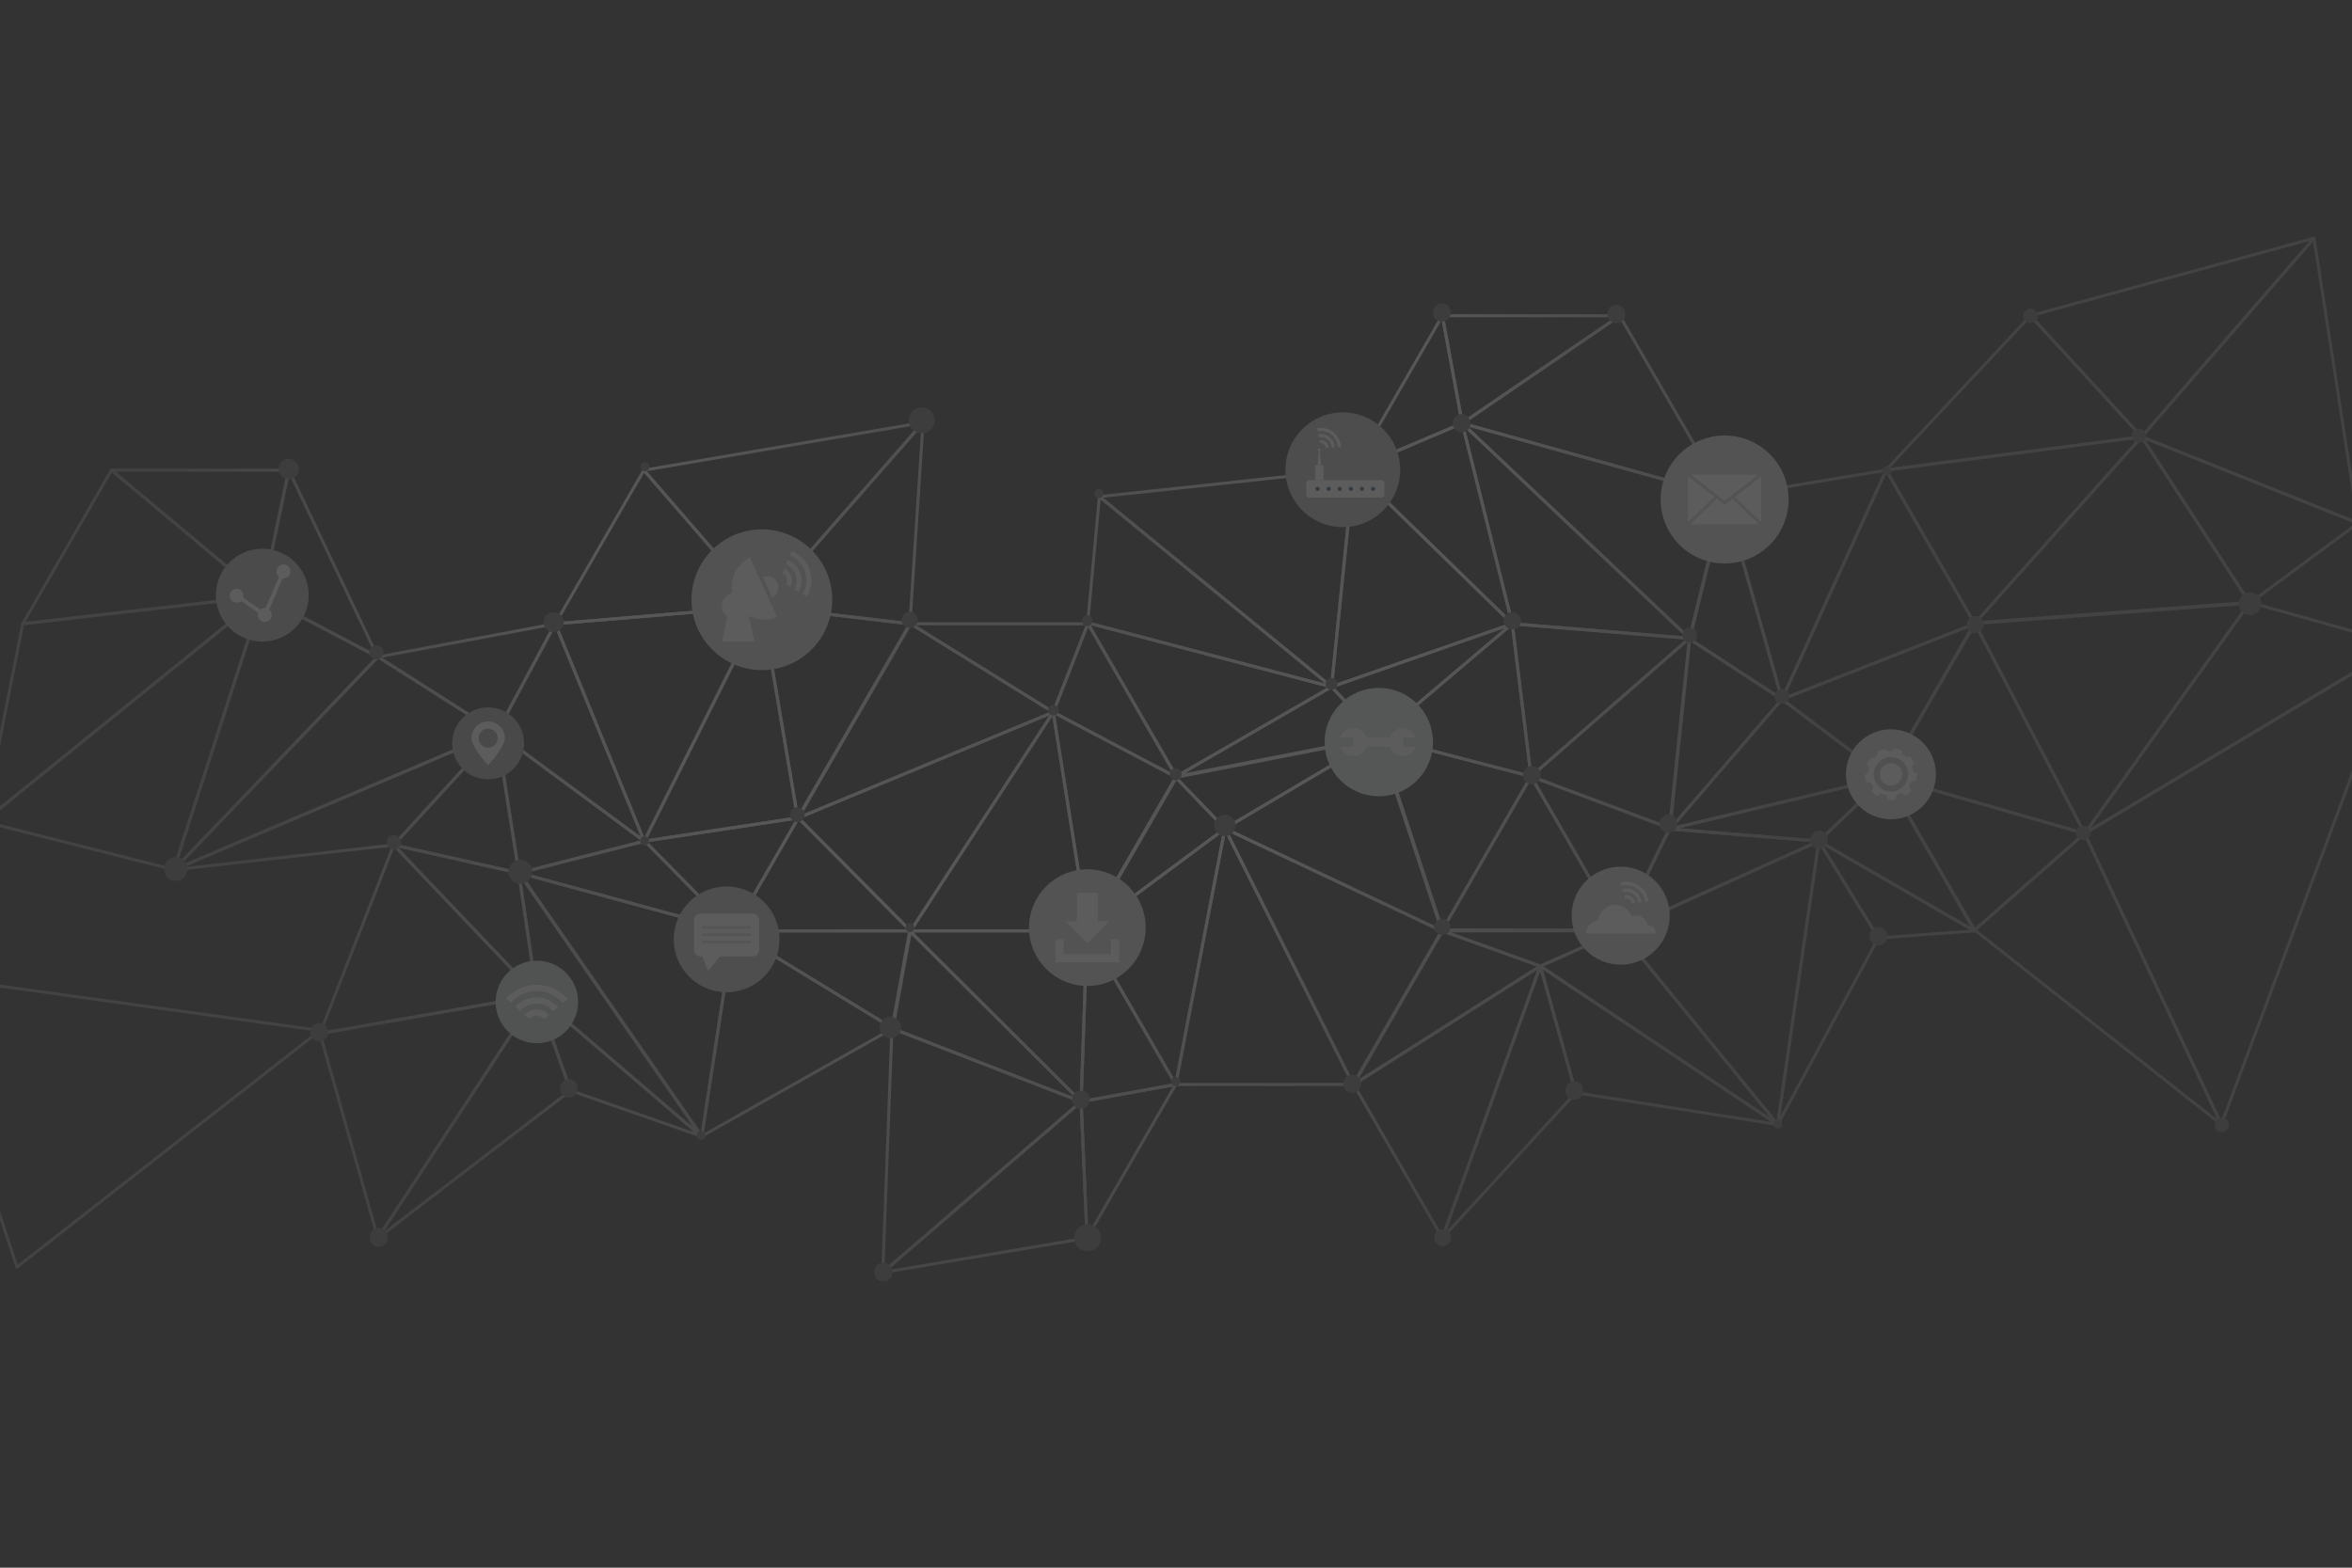 <?xml version="1.0" encoding="utf-8"?>
<!-- Generator: Adobe Illustrator 16.0.0, SVG Export Plug-In . SVG Version: 6.00 Build 0)  -->
<!DOCTYPE svg PUBLIC "-//W3C//DTD SVG 1.1//EN" "http://www.w3.org/Graphics/SVG/1.1/DTD/svg11.dtd">
<svg version="1.1" xmlns="http://www.w3.org/2000/svg" xmlns:xlink="http://www.w3.org/1999/xlink" x="0px" y="0px" width="750px"
	 height="500px" viewBox="0 0 750 500" enable-background="new 0 0 750 500" xml:space="preserve">
<rect x="0" y="0" width="750" height="500" fill="#333333" stroke="none"/>
<g id="BACKGROUND_2">
	<g opacity="0.2">
		<g>
			<defs>
				<rect id="SVGID_1_" width="750" height="500"/>
			</defs>
			<clipPath id="SVGID_2_">
				<use xlink:href="#SVGID_1_"  overflow="visible"/>
			</clipPath>
			<g clip-path="url(#SVGID_2_)">
				<g>
					<g>
						<path fill="#666666" d="M92.155,149.67c1.867,0,1.87-2.902,0-2.902C90.288,146.768,90.284,149.67,92.155,149.67L92.155,149.67
							z"/>
					</g>
				</g>
				<g>
					<g>
						<g>
							<g>
								<radialGradient id="SVGID_3_" cx="324.341" cy="156.603" r="269.037" gradientUnits="userSpaceOnUse">
									<stop  offset="0" style="stop-color:#B3B3B3"/>
									<stop  offset="0.505" style="stop-color:#E6E6E6"/>
									<stop  offset="1" style="stop-color:#808080"/>
								</radialGradient>
								<path fill="url(#SVGID_3_)" d="M205.419,268.747c-0.153,0-0.299-0.072-0.391-0.199c-0.107-0.146-0.122-0.34-0.042-0.502
									l37.529-74.835c0.093-0.187,0.293-0.29,0.504-0.262c0.207,0.031,0.371,0.191,0.405,0.398l11.413,67.427
									c0.021,0.128-0.01,0.26-0.085,0.364c-0.077,0.105-0.191,0.175-0.319,0.194l-48.941,7.409
									C205.467,268.745,205.442,268.747,205.419,268.747z M242.718,194.965l-36.447,72.68l47.531-7.195L242.718,194.965z"/>
							</g>
							<g>
								<radialGradient id="SVGID_4_" cx="324.34" cy="156.603" r="269.037" gradientUnits="userSpaceOnUse">
									<stop  offset="0" style="stop-color:#B3B3B3"/>
									<stop  offset="0.505" style="stop-color:#E6E6E6"/>
									<stop  offset="1" style="stop-color:#808080"/>
								</radialGradient>
								<path fill="url(#SVGID_4_)" d="M242.948,193.917c-0.153-0.014-0.273-0.061-0.366-0.167l-37.628-43.466
									c-0.114-0.132-0.148-0.315-0.09-0.479c0.059-0.164,0.202-0.284,0.374-0.313l89.038-15.213
									c0.203-0.039,0.403,0.063,0.503,0.241c0.101,0.178,0.077,0.401-0.059,0.555l-51.409,58.679
									C243.22,193.858,243.087,193.917,242.948,193.917z M206.248,150.3l36.702,42.397l50.145-57.236L206.248,150.3z"/>
							</g>
						</g>
						<g>
							<g>
								<radialGradient id="SVGID_5_" cx="324.34" cy="156.602" r="269.04" gradientUnits="userSpaceOnUse">
									<stop  offset="0" style="stop-color:#B3B3B3"/>
									<stop  offset="0.505" style="stop-color:#E6E6E6"/>
									<stop  offset="1" style="stop-color:#808080"/>
								</radialGradient>
								<path fill="url(#SVGID_5_)" d="M254.357,261.34c-0.027,0-0.057-0.003-0.086-0.008c-0.2-0.037-0.356-0.194-0.391-0.396
									l-11.413-67.427c-0.025-0.15,0.022-0.304,0.127-0.414c0.104-0.11,0.263-0.167,0.406-0.147l47.208,5.514
									c0.162,0.019,0.304,0.118,0.377,0.264c0.072,0.146,0.068,0.318-0.015,0.459l-35.795,61.913
									C254.689,261.249,254.529,261.34,254.357,261.34z M243.53,193.984l11.081,65.468l34.755-60.114L243.53,193.984z"/>
							</g>
							<g>
								<radialGradient id="SVGID_6_" cx="324.341" cy="156.602" r="269.04" gradientUnits="userSpaceOnUse">
									<stop  offset="0" style="stop-color:#B3B3B3"/>
									<stop  offset="0.505" style="stop-color:#E6E6E6"/>
									<stop  offset="1" style="stop-color:#808080"/>
								</radialGradient>
								<path fill="url(#SVGID_6_)" d="M177.044,199.43c-0.164,0-0.319-0.084-0.408-0.225c-0.096-0.152-0.101-0.345-0.01-0.501
									l28.278-48.98c0.077-0.136,0.217-0.225,0.372-0.24c0.165-0.011,0.31,0.047,0.412,0.165l37.627,43.467
									c0.119,0.137,0.151,0.33,0.082,0.499c-0.068,0.169-0.226,0.285-0.407,0.3l-65.905,5.513
									C177.07,199.429,177.058,199.43,177.044,199.43z M205.402,150.796l-27.477,47.59l64.036-5.356L205.402,150.796z"/>
							</g>
						</g>
						<g>
							<g>
								<radialGradient id="SVGID_7_" cx="324.34" cy="156.603" r="269.039" gradientUnits="userSpaceOnUse">
									<stop  offset="0" style="stop-color:#B3B3B3"/>
									<stop  offset="0.505" style="stop-color:#E6E6E6"/>
									<stop  offset="1" style="stop-color:#808080"/>
								</radialGradient>
								<path fill="url(#SVGID_7_)" d="M290.153,199.43c-0.019,0-0.038-0.001-0.056-0.003l-47.208-5.513
									c-0.179-0.021-0.331-0.139-0.396-0.307c-0.063-0.168-0.03-0.357,0.088-0.493l51.41-58.679
									c0.136-0.157,0.355-0.209,0.549-0.128c0.191,0.079,0.311,0.271,0.297,0.478l-4.201,64.193
									c-0.009,0.132-0.07,0.255-0.173,0.34C290.375,199.39,290.266,199.43,290.153,199.43z M243.915,193.059l45.788,5.347
									l4.076-62.262L243.915,193.059z"/>
							</g>
							<g>
								<radialGradient id="SVGID_8_" cx="324.339" cy="156.603" r="269.036" gradientUnits="userSpaceOnUse">
									<stop  offset="0" style="stop-color:#B3B3B3"/>
									<stop  offset="0.505" style="stop-color:#E6E6E6"/>
									<stop  offset="1" style="stop-color:#808080"/>
								</radialGradient>
								<path fill="url(#SVGID_8_)" d="M205.422,268.749c-0.006,0-0.012,0-0.019,0c-0.189-0.008-0.357-0.125-0.429-0.301
									l-28.378-69.322c-0.059-0.143-0.046-0.305,0.034-0.436c0.081-0.131,0.22-0.217,0.373-0.229l65.905-5.514
									c0.186-0.019,0.343,0.066,0.441,0.211c0.098,0.145,0.11,0.332,0.032,0.488l-37.528,74.836
									C205.772,268.646,205.604,268.749,205.422,268.749z M177.741,199.37l27.726,67.728l36.664-73.114L177.741,199.37z"/>
							</g>
						</g>
					</g>
					<g>
						<g>
							<g>
								<radialGradient id="SVGID_9_" cx="324.341" cy="156.603" r="269.037" gradientUnits="userSpaceOnUse">
									<stop  offset="0" style="stop-color:#B3B3B3"/>
									<stop  offset="0.505" style="stop-color:#E6E6E6"/>
									<stop  offset="1" style="stop-color:#808080"/>
								</radialGradient>
								<path fill="url(#SVGID_9_)" d="M346.909,297.381h-56.558c-0.178,0-0.341-0.097-0.425-0.253
									c-0.085-0.156-0.077-0.346,0.02-0.495l45.504-69.757c0.109-0.168,0.307-0.254,0.506-0.209
									c0.195,0.042,0.346,0.199,0.377,0.397l11.054,69.758c0.021,0.14-0.018,0.282-0.11,0.389
									C347.185,297.318,347.051,297.381,346.909,297.381z M291.244,296.414h55.098l-10.769-67.958L291.244,296.414z"/>
							</g>
							<g>
								<radialGradient id="SVGID_10_" cx="324.341" cy="156.602" r="269.04" gradientUnits="userSpaceOnUse">
									<stop  offset="0" style="stop-color:#B3B3B3"/>
									<stop  offset="0.505" style="stop-color:#E6E6E6"/>
									<stop  offset="1" style="stop-color:#808080"/>
								</radialGradient>
								<path fill="url(#SVGID_10_)" d="M335.855,227.629c-0.089,0-0.178-0.025-0.256-0.073l-45.503-28.201
									c-0.184-0.114-0.27-0.335-0.21-0.543c0.059-0.208,0.248-0.352,0.465-0.352h56.558c0.159,0,0.31,0.079,0.399,0.211
									s0.108,0.3,0.051,0.449l-11.054,28.201c-0.053,0.134-0.161,0.237-0.298,0.282
									C335.958,227.621,335.906,227.629,335.855,227.629z M292.05,199.428l43.567,27l10.582-27H292.05z"/>
							</g>
						</g>
						<g>
							<g>
								<radialGradient id="SVGID_11_" cx="324.34" cy="156.603" r="269.037" gradientUnits="userSpaceOnUse">
									<stop  offset="0" style="stop-color:#B3B3B3"/>
									<stop  offset="0.505" style="stop-color:#E6E6E6"/>
									<stop  offset="1" style="stop-color:#808080"/>
								</radialGradient>
								<path fill="url(#SVGID_11_)" d="M346.906,297.383c-0.029,0-0.059-0.003-0.088-0.008c-0.202-0.037-0.358-0.198-0.391-0.4
									l-11.054-69.758c-0.028-0.181,0.048-0.362,0.196-0.469c0.15-0.106,0.347-0.12,0.508-0.034l39.332,20.779
									c0.116,0.061,0.202,0.167,0.239,0.293c0.037,0.127,0.02,0.262-0.046,0.376l-28.279,48.98
									C347.237,297.292,347.077,297.383,346.906,297.383z M336.481,228.021l10.688,67.454l27.345-47.362L336.481,228.021z"/>
							</g>
							<g>
								<radialGradient id="SVGID_12_" cx="324.341" cy="156.603" r="269.039" gradientUnits="userSpaceOnUse">
									<stop  offset="0" style="stop-color:#B3B3B3"/>
									<stop  offset="0.505" style="stop-color:#E6E6E6"/>
									<stop  offset="1" style="stop-color:#808080"/>
								</radialGradient>
								<path fill="url(#SVGID_12_)" d="M254.56,261.34c-0.137,0-0.271-0.059-0.364-0.165c-0.137-0.156-0.158-0.382-0.055-0.562
									l35.795-61.913c0.065-0.113,0.174-0.195,0.301-0.227c0.125-0.032,0.262-0.012,0.373,0.058l45.504,28.201
									c0.154,0.096,0.241,0.27,0.227,0.45c-0.014,0.181-0.129,0.338-0.297,0.408l-81.299,33.712
									C254.685,261.327,254.621,261.34,254.56,261.34z M290.523,199.617l-34.832,60.245l79.11-32.804L290.523,199.617z"/>
							</g>
						</g>
						<g>
							<g>
								<radialGradient id="SVGID_13_" cx="324.34" cy="156.604" r="269.036" gradientUnits="userSpaceOnUse">
									<stop  offset="0" style="stop-color:#B3B3B3"/>
									<stop  offset="0.505" style="stop-color:#E6E6E6"/>
									<stop  offset="1" style="stop-color:#808080"/>
								</radialGradient>
								<path fill="url(#SVGID_13_)" d="M375.185,248.406c-0.077,0-0.155-0.018-0.226-0.056l-39.332-20.778
									c-0.219-0.115-0.315-0.375-0.226-0.604l11.054-28.201c0.068-0.173,0.229-0.292,0.415-0.306
									c0.172-0.018,0.362,0.08,0.454,0.241l28.279,48.979c0.107,0.187,0.079,0.422-0.07,0.578
									C375.439,248.355,375.313,248.406,375.185,248.406z M336.461,226.918l37.465,19.792l-26.937-46.656L336.461,226.918z"/>
							</g>
							<g>
								<radialGradient id="SVGID_14_" cx="324.341" cy="156.603" r="269.038" gradientUnits="userSpaceOnUse">
									<stop  offset="0" style="stop-color:#B3B3B3"/>
									<stop  offset="0.505" style="stop-color:#E6E6E6"/>
									<stop  offset="1" style="stop-color:#808080"/>
								</radialGradient>
								<path fill="url(#SVGID_14_)" d="M290.354,297.383c-0.129,0-0.252-0.051-0.343-0.143l-35.796-36.047
									c-0.114-0.115-0.163-0.278-0.131-0.436c0.032-0.159,0.14-0.29,0.289-0.353l81.299-33.711
									c0.194-0.081,0.421-0.026,0.558,0.138c0.135,0.163,0.148,0.395,0.033,0.573l-45.504,69.759
									c-0.08,0.122-0.211,0.202-0.356,0.216C290.388,297.382,290.37,297.383,290.354,297.383z M255.41,261.022l34.866,35.111
									l44.321-67.947L255.41,261.022z"/>
							</g>
						</g>
					</g>
					<g>
						<g>
							<g>
								<radialGradient id="SVGID_15_" cx="324.341" cy="156.602" r="269.039" gradientUnits="userSpaceOnUse">
									<stop  offset="0" style="stop-color:#B3B3B3"/>
									<stop  offset="0.505" style="stop-color:#E6E6E6"/>
									<stop  offset="1" style="stop-color:#808080"/>
								</radialGradient>
								<path fill="url(#SVGID_15_)" d="M165.457,278.916c-0.034,0-0.07-0.004-0.105-0.012l-39.911-8.934
									c-0.169-0.038-0.305-0.162-0.355-0.328c-0.052-0.164-0.013-0.344,0.104-0.471l32.896-35.898
									c0.124-0.137,0.316-0.192,0.495-0.136c0.178,0.053,0.31,0.205,0.339,0.388l7.016,44.832c0.024,0.158-0.03,0.318-0.147,0.428
									C165.697,278.869,165.579,278.916,165.457,278.916z M126.467,269.209l38.403,8.596l-6.751-43.136L126.467,269.209z"/>
							</g>
							<g>
								<radialGradient id="SVGID_16_" cx="324.338" cy="156.603" r="269.034" gradientUnits="userSpaceOnUse">
									<stop  offset="0" style="stop-color:#B3B3B3"/>
									<stop  offset="0.505" style="stop-color:#E6E6E6"/>
									<stop  offset="1" style="stop-color:#808080"/>
								</radialGradient>
								<path fill="url(#SVGID_16_)" d="M158.441,234.091c-0.091,0-0.181-0.025-0.26-0.075l-37.889-24.086
									c-0.167-0.106-0.253-0.305-0.215-0.5c0.037-0.195,0.19-0.347,0.386-0.384l56.494-10.577c0.182-0.033,0.369,0.04,0.479,0.19
									s0.123,0.35,0.035,0.514l-18.604,34.663c-0.063,0.119-0.174,0.206-0.304,0.239
									C158.523,234.086,158.482,234.091,158.441,234.091z M121.848,209.771l36.414,23.148l17.881-33.314L121.848,209.771z"/>
							</g>
						</g>
						<g>
							<g>
								<radialGradient id="SVGID_17_" cx="324.34" cy="156.603" r="269.038" gradientUnits="userSpaceOnUse">
									<stop  offset="0" style="stop-color:#B3B3B3"/>
									<stop  offset="0.505" style="stop-color:#E6E6E6"/>
									<stop  offset="1" style="stop-color:#808080"/>
								</radialGradient>
								<path fill="url(#SVGID_17_)" d="M165.455,278.918c-0.094,0-0.187-0.027-0.267-0.081c-0.113-0.074-0.191-0.193-0.212-0.328
									l-7.016-44.832c-0.03-0.194,0.06-0.387,0.227-0.489c0.167-0.101,0.38-0.092,0.539,0.025l46.982,34.66
									c0.15,0.111,0.224,0.299,0.188,0.482c-0.036,0.183-0.174,0.329-0.355,0.376l-39.968,10.171
									C165.535,278.913,165.494,278.918,165.455,278.918z M159.099,234.69l6.752,43.144l38.462-9.789L159.099,234.69z"/>
							</g>
							<g>
								<radialGradient id="SVGID_18_" cx="324.341" cy="156.604" r="269.037" gradientUnits="userSpaceOnUse">
									<stop  offset="0" style="stop-color:#B3B3B3"/>
									<stop  offset="0.505" style="stop-color:#E6E6E6"/>
									<stop  offset="1" style="stop-color:#808080"/>
								</radialGradient>
								<path fill="url(#SVGID_18_)" d="M55.52,277.864c-0.155,0-0.306-0.074-0.398-0.209c-0.13-0.188-0.11-0.444,0.049-0.609
									l65.036-67.861c0.161-0.165,0.415-0.196,0.609-0.073l37.889,24.086c0.151,0.096,0.237,0.269,0.223,0.448
									s-0.128,0.335-0.293,0.405L55.708,277.825C55.646,277.852,55.582,277.864,55.52,277.864z M120.631,210.141L57.5,276.013
									l99.909-42.492L120.631,210.141z"/>
							</g>
						</g>
						<g>
							<g>
								<radialGradient id="SVGID_19_" cx="324.341" cy="156.603" r="269.038" gradientUnits="userSpaceOnUse">
									<stop  offset="0" style="stop-color:#B3B3B3"/>
									<stop  offset="0.505" style="stop-color:#E6E6E6"/>
									<stop  offset="1" style="stop-color:#808080"/>
								</radialGradient>
								<path fill="url(#SVGID_19_)" d="M205.422,268.749c-0.101,0-0.201-0.031-0.287-0.095l-46.983-34.659
									c-0.193-0.143-0.253-0.406-0.139-0.618l18.605-34.663c0.089-0.166,0.266-0.267,0.451-0.255
									c0.188,0.01,0.352,0.127,0.423,0.3l28.378,69.322c0.082,0.2,0.021,0.432-0.15,0.565
									C205.632,268.715,205.527,268.749,205.422,268.749z M159.063,233.465l45.257,33.387l-27.335-66.777L159.063,233.465z"/>
							</g>
							<g>
								<radialGradient id="SVGID_20_" cx="324.344" cy="156.603" r="269.04" gradientUnits="userSpaceOnUse">
									<stop  offset="0" style="stop-color:#B3B3B3"/>
									<stop  offset="0.505" style="stop-color:#E6E6E6"/>
									<stop  offset="1" style="stop-color:#808080"/>
								</radialGradient>
								<path fill="url(#SVGID_20_)" d="M55.52,277.86c-0.218,0-0.411-0.146-0.468-0.36c-0.062-0.232,0.058-0.475,0.278-0.568
									l102.926-43.774c0.209-0.091,0.452-0.021,0.584,0.166c0.131,0.186,0.115,0.438-0.039,0.606l-32.896,35.898
									c-0.079,0.086-0.187,0.141-0.303,0.154l-70.029,7.876C55.555,277.859,55.537,277.86,55.52,277.86z M156.58,234.921
									l-97.824,41.604l66.559-7.485L156.58,234.921z M125.549,269.5h0.01H125.549z"/>
							</g>
						</g>
					</g>
					<g>
						<g>
							<g>
								<radialGradient id="SVGID_21_" cx="324.341" cy="156.605" r="269.036" gradientUnits="userSpaceOnUse">
									<stop  offset="0" style="stop-color:#B3B3B3"/>
									<stop  offset="0.505" style="stop-color:#E6E6E6"/>
									<stop  offset="1" style="stop-color:#808080"/>
								</radialGradient>
								<path fill="url(#SVGID_21_)" d="M223.798,362.851c-0.097,0-0.193-0.028-0.275-0.086c-0.151-0.105-0.231-0.288-0.203-0.471
									l10.003-65.472c0.024-0.161,0.127-0.298,0.273-0.366s0.317-0.06,0.456,0.025l50.903,31.093
									c0.146,0.09,0.234,0.249,0.231,0.421c-0.003,0.171-0.097,0.329-0.246,0.413l-60.904,34.38
									C223.961,362.83,223.88,362.851,223.798,362.851z M234.168,297.687l-9.742,63.771l59.322-33.486L234.168,297.687z"/>
							</g>
							<g>
								<radialGradient id="SVGID_22_" cx="324.34" cy="156.603" r="269.037" gradientUnits="userSpaceOnUse">
									<stop  offset="0" style="stop-color:#B3B3B3"/>
									<stop  offset="0.505" style="stop-color:#E6E6E6"/>
									<stop  offset="1" style="stop-color:#808080"/>
								</radialGradient>
								<path fill="url(#SVGID_22_)" d="M233.8,297.385c-0.128,0-0.253-0.051-0.345-0.145l-28.18-28.638
									c-0.127-0.129-0.172-0.319-0.114-0.492c0.058-0.172,0.207-0.298,0.387-0.325l48.941-7.409
									c0.189-0.025,0.368,0.053,0.473,0.205c0.104,0.153,0.112,0.354,0.02,0.515l-20.762,36.048
									c-0.076,0.13-0.208,0.219-0.358,0.237C233.841,297.384,233.82,297.385,233.8,297.385z M206.63,268.6l27.069,27.509
									l19.942-34.625L206.63,268.6z"/>
							</g>
						</g>
						<g>
							<g>
								<radialGradient id="SVGID_23_" cx="324.34" cy="156.604" r="269.036" gradientUnits="userSpaceOnUse">
									<stop  offset="0" style="stop-color:#B3B3B3"/>
									<stop  offset="0.505" style="stop-color:#E6E6E6"/>
									<stop  offset="1" style="stop-color:#808080"/>
								</radialGradient>
								<path fill="url(#SVGID_23_)" d="M284.7,328.472c-0.088,0-0.175-0.023-0.253-0.071l-50.902-31.091
									c-0.186-0.113-0.272-0.336-0.214-0.544s0.25-0.353,0.466-0.353h56.558c0.144,0,0.279,0.063,0.371,0.174
									s0.131,0.255,0.104,0.396l-5.654,31.091c-0.028,0.157-0.133,0.29-0.278,0.354
									C284.835,328.457,284.767,328.472,284.7,328.472z M235.518,297.38l48.833,29.827l5.424-29.827H235.518z"/>
							</g>
							<g>
								<radialGradient id="SVGID_24_" cx="324.342" cy="156.602" r="269.038" gradientUnits="userSpaceOnUse">
									<stop  offset="0" style="stop-color:#B3B3B3"/>
									<stop  offset="0.505" style="stop-color:#E6E6E6"/>
									<stop  offset="1" style="stop-color:#808080"/>
								</radialGradient>
								<path fill="url(#SVGID_24_)" d="M233.803,297.383c-0.042,0-0.084-0.006-0.127-0.017L165.529,278.9
									c-0.212-0.058-0.359-0.25-0.357-0.471c0.002-0.22,0.151-0.41,0.365-0.465l39.967-10.171c0.166-0.044,0.343,0.007,0.464,0.13
									l28.18,28.637c0.153,0.155,0.184,0.395,0.073,0.583C234.133,297.294,233.972,297.383,233.803,297.383z M167.56,278.449
									l64.646,17.516L205.473,268.8L167.56,278.449z"/>
							</g>
						</g>
						<g>
							<g>
								<radialGradient id="SVGID_25_" cx="324.341" cy="156.605" r="269.035" gradientUnits="userSpaceOnUse">
									<stop  offset="0" style="stop-color:#B3B3B3"/>
									<stop  offset="0.505" style="stop-color:#E6E6E6"/>
									<stop  offset="1" style="stop-color:#808080"/>
								</radialGradient>
								<path fill="url(#SVGID_25_)" d="M290.354,297.383h-56.558c-0.173,0-0.332-0.092-0.418-0.241
									c-0.087-0.149-0.087-0.334-0.001-0.484l20.762-36.046c0.075-0.131,0.208-0.219,0.357-0.238s0.3,0.032,0.405,0.139
									l35.795,36.047c0.138,0.139,0.179,0.347,0.104,0.527C290.726,297.266,290.55,297.383,290.354,297.383z M234.634,296.416
									h54.559l-34.53-34.773L234.634,296.416z"/>
							</g>
							<g>
								<radialGradient id="SVGID_26_" cx="324.34" cy="156.605" r="269.035" gradientUnits="userSpaceOnUse">
									<stop  offset="0" style="stop-color:#B3B3B3"/>
									<stop  offset="0.505" style="stop-color:#E6E6E6"/>
									<stop  offset="1" style="stop-color:#808080"/>
								</radialGradient>
								<path fill="url(#SVGID_26_)" d="M223.801,362.852c-0.157,0-0.307-0.076-0.398-0.208l-58.145-83.937
									c-0.115-0.167-0.114-0.39,0.003-0.555c0.117-0.166,0.329-0.241,0.521-0.188l68.147,18.465
									c0.236,0.064,0.388,0.297,0.351,0.54l-10.002,65.471c-0.03,0.196-0.176,0.354-0.369,0.398
									C223.873,362.848,223.836,362.852,223.801,362.852z M166.808,279.244l56.698,81.849l9.754-63.842L166.808,279.244z"/>
							</g>
						</g>
					</g>
					<g>
						<g>
							<g>
								<radialGradient id="SVGID_27_" cx="324.34" cy="156.602" r="269.039" gradientUnits="userSpaceOnUse">
									<stop  offset="0" style="stop-color:#B3B3B3"/>
									<stop  offset="0.505" style="stop-color:#E6E6E6"/>
									<stop  offset="1" style="stop-color:#808080"/>
								</radialGradient>
								<path fill="url(#SVGID_27_)" d="M431.463,346.359h-56.558c-0.145,0-0.281-0.064-0.373-0.176s-0.13-0.258-0.103-0.399
									l15.694-81.63c0.04-0.203,0.204-0.359,0.409-0.388c0.21-0.032,0.406,0.078,0.499,0.263l40.863,81.63
									c0.074,0.15,0.066,0.328-0.021,0.471C431.785,346.272,431.63,346.359,431.463,346.359z M375.491,345.393h55.188
									l-39.874-79.655L375.491,345.393z"/>
							</g>
							<g>
								<radialGradient id="SVGID_28_" cx="324.342" cy="156.602" r="269.036" gradientUnits="userSpaceOnUse">
									<stop  offset="0" style="stop-color:#B3B3B3"/>
									<stop  offset="0.505" style="stop-color:#E6E6E6"/>
									<stop  offset="1" style="stop-color:#808080"/>
								</radialGradient>
								<path fill="url(#SVGID_28_)" d="M390.6,264.736c-0.129,0-0.255-0.051-0.349-0.148l-15.694-16.33
									c-0.123-0.128-0.166-0.313-0.112-0.481c0.053-0.168,0.194-0.295,0.368-0.329l64.559-12.585
									c0.235-0.047,0.461,0.083,0.545,0.303c0.083,0.22-0.004,0.468-0.206,0.588l-48.864,28.915
									C390.77,264.714,390.685,264.736,390.6,264.736z M375.869,248.228l14.813,15.414l46.122-27.293L375.869,248.228z"/>
							</g>
						</g>
						<g>
							<g>
								<radialGradient id="SVGID_29_" cx="324.34" cy="156.603" r="269.038" gradientUnits="userSpaceOnUse">
									<stop  offset="0" style="stop-color:#B3B3B3"/>
									<stop  offset="0.505" style="stop-color:#E6E6E6"/>
									<stop  offset="1" style="stop-color:#808080"/>
								</radialGradient>
								<path fill="url(#SVGID_29_)" d="M431.46,346.361c-0.005,0-0.01,0-0.015,0c-0.179-0.006-0.339-0.107-0.418-0.268
									l-40.863-81.63c-0.093-0.184-0.058-0.406,0.087-0.555c0.144-0.146,0.365-0.188,0.553-0.099l69.142,32.649
									c0.122,0.058,0.214,0.164,0.255,0.293c0.04,0.129,0.024,0.27-0.043,0.387l-28.279,48.98
									C431.792,346.27,431.633,346.361,431.46,346.361z M391.656,265.283l39.834,79.574l27.566-47.746L391.656,265.283z"/>
							</g>
							<g>
								<radialGradient id="SVGID_30_" cx="324.34" cy="156.603" r="269.038" gradientUnits="userSpaceOnUse">
									<stop  offset="0" style="stop-color:#B3B3B3"/>
									<stop  offset="0.505" style="stop-color:#E6E6E6"/>
									<stop  offset="1" style="stop-color:#808080"/>
								</radialGradient>
								<path fill="url(#SVGID_30_)" d="M346.629,297.385c-0.115,0-0.23-0.041-0.322-0.123c-0.171-0.151-0.211-0.404-0.096-0.603
									l28.278-48.98c0.076-0.132,0.209-0.22,0.36-0.239c0.153-0.02,0.302,0.036,0.407,0.145l15.694,16.331
									c0.096,0.101,0.145,0.237,0.133,0.375c-0.012,0.139-0.082,0.266-0.193,0.349l-43.974,32.649
									C346.831,297.354,346.73,297.385,346.629,297.385z M375.005,248.72l-26.789,46.4l41.657-30.93L375.005,248.72z"/>
							</g>
						</g>
						<g>
							<g>
								<radialGradient id="SVGID_31_" cx="324.341" cy="156.604" r="269.036" gradientUnits="userSpaceOnUse">
									<stop  offset="0" style="stop-color:#B3B3B3"/>
									<stop  offset="0.505" style="stop-color:#E6E6E6"/>
									<stop  offset="1" style="stop-color:#808080"/>
								</radialGradient>
								<path fill="url(#SVGID_31_)" d="M459.738,297.385c-0.07,0-0.141-0.015-0.207-0.046l-69.142-32.65
									c-0.161-0.076-0.269-0.236-0.275-0.415c-0.009-0.179,0.082-0.348,0.235-0.438l48.864-28.916
									c0.127-0.075,0.282-0.087,0.417-0.037c0.137,0.051,0.244,0.163,0.289,0.302l20.277,61.565
									c0.061,0.184,0.006,0.386-0.139,0.514C459.969,297.344,459.854,297.385,459.738,297.385z M391.627,264.203l67.3,31.779
									l-19.737-59.924L391.627,264.203z"/>
							</g>
							<g>
								<radialGradient id="SVGID_32_" cx="324.34" cy="156.602" r="269.038" gradientUnits="userSpaceOnUse">
									<stop  offset="0" style="stop-color:#B3B3B3"/>
									<stop  offset="0.505" style="stop-color:#E6E6E6"/>
									<stop  offset="1" style="stop-color:#808080"/>
								</radialGradient>
								<path fill="url(#SVGID_32_)" d="M374.908,346.361c-0.171,0-0.332-0.091-0.419-0.241l-28.278-48.98
									c-0.123-0.213-0.067-0.484,0.13-0.631l43.974-32.649c0.158-0.118,0.377-0.128,0.545-0.021
									c0.169,0.106,0.256,0.306,0.218,0.501l-15.694,81.631c-0.038,0.198-0.195,0.352-0.395,0.385
									C374.962,346.359,374.935,346.361,374.908,346.361z M347.264,297.028l27.415,47.483l15.214-79.135L347.264,297.028z"/>
							</g>
						</g>
					</g>
					<g>
						<g>
							<g>
								<radialGradient id="SVGID_33_" cx="324.343" cy="156.604" r="269.036" gradientUnits="userSpaceOnUse">
									<stop  offset="0" style="stop-color:#B3B3B3"/>
									<stop  offset="0.505" style="stop-color:#E6E6E6"/>
									<stop  offset="1" style="stop-color:#808080"/>
								</radialGradient>
								<path fill="url(#SVGID_33_)" d="M459.937,395.337c-0.086,0-0.173-0.022-0.25-0.069c-0.197-0.119-0.282-0.361-0.205-0.577
									l31.225-86.732c0.071-0.198,0.243-0.318,0.472-0.32c0.211,0.008,0.393,0.15,0.449,0.354l11.323,40.391
									c0.045,0.16,0.004,0.334-0.11,0.457l-42.547,46.342C460.198,395.283,460.068,395.337,459.937,395.337z M491.104,309.709
									l-29.897,83.047l40.739-44.373L491.104,309.709z"/>
							</g>
							<g>
								<radialGradient id="SVGID_34_" cx="324.339" cy="156.611" r="269.033" gradientUnits="userSpaceOnUse">
									<stop  offset="0" style="stop-color:#B3B3B3"/>
									<stop  offset="0.505" style="stop-color:#E6E6E6"/>
									<stop  offset="1" style="stop-color:#808080"/>
								</radialGradient>
								<path fill="url(#SVGID_34_)" d="M491.161,308.611c-0.056,0-0.11-0.009-0.163-0.028l-31.225-11.229
									c-0.221-0.079-0.354-0.307-0.313-0.538c0.039-0.231,0.24-0.4,0.476-0.4h56.558c0.229,0,0.426,0.159,0.474,0.383
									c0.047,0.225-0.068,0.45-0.278,0.543l-25.333,11.229C491.295,308.598,491.229,308.611,491.161,308.611z M462.712,297.383
									l28.431,10.225l23.066-10.225H462.712z"/>
							</g>
						</g>
						<g>
							<g>
								<radialGradient id="SVGID_35_" cx="324.341" cy="156.601" r="269.038" gradientUnits="userSpaceOnUse">
									<stop  offset="0" style="stop-color:#B3B3B3"/>
									<stop  offset="0.505" style="stop-color:#E6E6E6"/>
									<stop  offset="1" style="stop-color:#808080"/>
								</radialGradient>
								<path fill="url(#SVGID_35_)" d="M566.866,359.116c-0.024,0-0.05-0.002-0.075-0.006l-64.385-10.118
									c-0.187-0.029-0.34-0.166-0.391-0.348l-11.323-40.391c-0.055-0.195,0.019-0.404,0.182-0.521
									c0.164-0.119,0.385-0.123,0.553-0.012l75.708,50.509c0.188,0.127,0.264,0.366,0.182,0.578
									C567.243,358.996,567.063,359.116,566.866,359.116z M502.863,348.084l61.902,9.729l-72.789-48.563L502.863,348.084z"/>
							</g>
							<g>
								<radialGradient id="SVGID_36_" cx="324.34" cy="156.605" r="269.037" gradientUnits="userSpaceOnUse">
									<stop  offset="0" style="stop-color:#B3B3B3"/>
									<stop  offset="0.505" style="stop-color:#E6E6E6"/>
									<stop  offset="1" style="stop-color:#808080"/>
								</radialGradient>
								<path fill="url(#SVGID_36_)" d="M431.661,346.361c-0.122,0-0.242-0.045-0.335-0.134c-0.161-0.155-0.195-0.398-0.084-0.592
									l28.279-48.98c0.116-0.203,0.361-0.292,0.581-0.213l31.225,11.229c0.174,0.063,0.297,0.218,0.317,0.402
									c0.021,0.183-0.065,0.362-0.222,0.461l-59.503,37.751C431.84,346.337,431.751,346.361,431.661,346.361z M460.156,297.49
									l-27.093,46.924l57.008-36.166L460.156,297.49z"/>
							</g>
						</g>
						<g>
							<g>
								<radialGradient id="SVGID_37_" cx="324.341" cy="156.601" r="269.04" gradientUnits="userSpaceOnUse">
									<stop  offset="0" style="stop-color:#B3B3B3"/>
									<stop  offset="0.505" style="stop-color:#E6E6E6"/>
									<stop  offset="1" style="stop-color:#808080"/>
								</radialGradient>
								<path fill="url(#SVGID_37_)" d="M566.866,359.119c-0.093,0-0.187-0.027-0.269-0.082l-75.708-50.508
									c-0.146-0.099-0.229-0.269-0.213-0.444c0.015-0.176,0.124-0.328,0.286-0.4l25.333-11.229
									c0.195-0.089,0.432-0.033,0.57,0.136l50.375,61.738c0.151,0.186,0.144,0.454-0.017,0.631
									C567.13,359.064,566.998,359.119,566.866,359.119z M492.159,308.213l72.296,48.232l-48.105-58.956L492.159,308.213z"/>
							</g>
							<g>
								<radialGradient id="SVGID_38_" cx="324.343" cy="156.605" r="269.035" gradientUnits="userSpaceOnUse">
									<stop  offset="0" style="stop-color:#B3B3B3"/>
									<stop  offset="0.505" style="stop-color:#E6E6E6"/>
									<stop  offset="1" style="stop-color:#808080"/>
								</radialGradient>
								<path fill="url(#SVGID_38_)" d="M459.939,395.338c-0.172,0-0.332-0.092-0.418-0.242l-28.279-48.979
									c-0.13-0.226-0.06-0.512,0.16-0.65l59.503-37.752c0.175-0.112,0.399-0.098,0.561,0.03c0.162,0.13,0.224,0.348,0.153,0.541
									l-31.225,86.731c-0.063,0.178-0.225,0.302-0.411,0.318C459.968,395.337,459.954,395.338,459.939,395.338z M432.312,346.034
									l27.526,47.676l30.393-84.422L432.312,346.034z"/>
							</g>
						</g>
					</g>
					<g>
						<g>
							<g>
								<radialGradient id="SVGID_39_" cx="324.34" cy="156.602" r="269.039" gradientUnits="userSpaceOnUse">
									<stop  offset="0" style="stop-color:#B3B3B3"/>
									<stop  offset="0.505" style="stop-color:#E6E6E6"/>
									<stop  offset="1" style="stop-color:#808080"/>
								</radialGradient>
								<path fill="url(#SVGID_39_)" d="M281.492,406.326c-0.185,0-0.356-0.107-0.438-0.278c-0.092-0.196-0.042-0.431,0.122-0.572
									l63.248-54.493c0.14-0.121,0.339-0.151,0.508-0.077c0.17,0.073,0.283,0.237,0.292,0.423l1.892,43.505
									c0.01,0.243-0.163,0.457-0.403,0.497l-65.141,10.989C281.546,406.324,281.519,406.326,281.492,406.326z M344.301,352.366
									l-61.179,52.711l63.009-10.63L344.301,352.366z"/>
							</g>
							<g>
								<radialGradient id="SVGID_40_" cx="324.34" cy="156.606" r="269.034" gradientUnits="userSpaceOnUse">
									<stop  offset="0" style="stop-color:#B3B3B3"/>
									<stop  offset="0.505" style="stop-color:#E6E6E6"/>
									<stop  offset="1" style="stop-color:#808080"/>
								</radialGradient>
								<path fill="url(#SVGID_40_)" d="M344.74,351.839c-0.125,0-0.249-0.049-0.341-0.141l-54.666-54.456
									c-0.139-0.139-0.181-0.347-0.105-0.527c0.074-0.182,0.251-0.299,0.446-0.299h56.558c0.132,0,0.257,0.053,0.348,0.147
									c0.092,0.094,0.141,0.222,0.137,0.353l-1.892,54.456c-0.007,0.192-0.127,0.362-0.307,0.434
									C344.86,351.828,344.8,351.839,344.74,351.839z M291.245,297.383l53.051,52.847l1.836-52.847H291.245z"/>
							</g>
						</g>
						<g>
							<g>
								<radialGradient id="SVGID_41_" cx="324.34" cy="156.601" r="269.041" gradientUnits="userSpaceOnUse">
									<stop  offset="0" style="stop-color:#B3B3B3"/>
									<stop  offset="0.505" style="stop-color:#E6E6E6"/>
									<stop  offset="1" style="stop-color:#808080"/>
								</radialGradient>
								<path fill="url(#SVGID_41_)" d="M346.629,395.338c-0.037,0-0.076-0.005-0.115-0.014c-0.208-0.052-0.358-0.233-0.368-0.449
									l-1.892-43.504c-0.01-0.24,0.16-0.453,0.398-0.496l30.17-5.477c0.182-0.033,0.373,0.045,0.481,0.198
									c0.107,0.153,0.117,0.356,0.022,0.521l-28.278,48.979C346.96,395.248,346.799,395.338,346.629,395.338z M345.239,351.751
									l1.801,41.424l26.927-46.638L345.239,351.751z"/>
							</g>
							<g>
								<radialGradient id="SVGID_42_" cx="324.34" cy="156.605" r="269.034" gradientUnits="userSpaceOnUse">
									<stop  offset="0" style="stop-color:#B3B3B3"/>
									<stop  offset="0.505" style="stop-color:#E6E6E6"/>
									<stop  offset="1" style="stop-color:#808080"/>
								</radialGradient>
								<path fill="url(#SVGID_42_)" d="M344.743,351.838c-0.059,0-0.118-0.01-0.175-0.032l-60.32-23.365
									c-0.216-0.083-0.343-0.31-0.301-0.538l5.654-31.092c0.032-0.177,0.159-0.321,0.331-0.375
									c0.173-0.05,0.359-0.008,0.486,0.119l54.666,54.457c0.162,0.161,0.188,0.415,0.063,0.606
									C345.059,351.759,344.903,351.838,344.743,351.838z M284.971,327.683l57.799,22.389l-52.381-52.181L284.971,327.683z"/>
							</g>
						</g>
						<g>
							<g>
								<radialGradient id="SVGID_43_" cx="324.34" cy="156.605" r="269.036" gradientUnits="userSpaceOnUse">
									<stop  offset="0" style="stop-color:#B3B3B3"/>
									<stop  offset="0.505" style="stop-color:#E6E6E6"/>
									<stop  offset="1" style="stop-color:#808080"/>
								</radialGradient>
								<path fill="url(#SVGID_43_)" d="M344.738,351.838c-0.115,0-0.229-0.041-0.317-0.118c-0.11-0.095-0.172-0.235-0.167-0.382
									l1.892-54.457c0.008-0.216,0.157-0.4,0.366-0.453c0.209-0.051,0.429,0.041,0.536,0.228l28.278,48.98
									c0.08,0.137,0.087,0.303,0.021,0.445c-0.066,0.143-0.199,0.244-0.354,0.272l-30.17,5.478
									C344.796,351.836,344.767,351.838,344.738,351.838z M347.055,298.601l-1.813,52.171l28.903-5.247L347.055,298.601z"/>
							</g>
							<g>
								<radialGradient id="SVGID_44_" cx="324.34" cy="156.603" r="269.036" gradientUnits="userSpaceOnUse">
									<stop  offset="0" style="stop-color:#B3B3B3"/>
									<stop  offset="0.505" style="stop-color:#E6E6E6"/>
									<stop  offset="1" style="stop-color:#808080"/>
								</radialGradient>
								<path fill="url(#SVGID_44_)" d="M281.495,406.327c-0.071,0-0.143-0.016-0.21-0.048c-0.174-0.083-0.28-0.262-0.273-0.453
									l2.928-77.857c0.007-0.156,0.087-0.301,0.218-0.387c0.129-0.085,0.292-0.105,0.44-0.046l60.32,23.364
									c0.159,0.062,0.273,0.201,0.303,0.368c0.028,0.167-0.033,0.337-0.162,0.449l-63.248,54.492
									C281.721,406.288,281.608,406.327,281.495,406.327z M284.882,328.684l-2.861,76.069l61.796-53.242L284.882,328.684z"/>
							</g>
						</g>
					</g>
					<g>
						<g>
							<g>
								<radialGradient id="SVGID_45_" cx="324.339" cy="156.604" r="269.038" gradientUnits="userSpaceOnUse">
									<stop  offset="0" style="stop-color:#B3B3B3"/>
									<stop  offset="0.505" style="stop-color:#E6E6E6"/>
									<stop  offset="1" style="stop-color:#808080"/>
								</radialGradient>
								<path fill="url(#SVGID_45_)" d="M566.86,359.116c-0.051,0-0.103-0.008-0.152-0.025c-0.223-0.073-0.359-0.296-0.327-0.528
									l13.143-90.37c0.029-0.201,0.182-0.362,0.381-0.403c0.198-0.047,0.404,0.047,0.51,0.221l18.976,30.892
									c0.091,0.147,0.095,0.331,0.014,0.482l-32.117,59.478C567.199,359.022,567.034,359.116,566.86,359.116z M580.288,269.653
									L567.732,356l30.687-56.83L580.288,269.653z"/>
							</g>
							<g>
								<radialGradient id="SVGID_46_" cx="324.337" cy="156.602" r="269.042" gradientUnits="userSpaceOnUse">
									<stop  offset="0" style="stop-color:#B3B3B3"/>
									<stop  offset="0.505" style="stop-color:#E6E6E6"/>
									<stop  offset="1" style="stop-color:#808080"/>
								</radialGradient>
								<path fill="url(#SVGID_46_)" d="M580.002,268.752c-0.014,0-0.026-0.001-0.039-0.002l-47.597-3.869
									c-0.237-0.02-0.425-0.208-0.443-0.445s0.138-0.452,0.369-0.508l68.917-16.478c0.215-0.05,0.433,0.048,0.538,0.24
									c0.104,0.192,0.066,0.43-0.092,0.581l-21.319,20.347C580.246,268.705,580.126,268.752,580.002,268.752z M535.472,264.162
									l44.354,3.606l19.866-18.96L535.472,264.162z"/>
							</g>
						</g>
						<g>
							<g>
								<radialGradient id="SVGID_47_" cx="324.341" cy="156.602" r="269.038" gradientUnits="userSpaceOnUse">
									<stop  offset="0" style="stop-color:#B3B3B3"/>
									<stop  offset="0.505" style="stop-color:#E6E6E6"/>
									<stop  offset="1" style="stop-color:#808080"/>
								</radialGradient>
								<path fill="url(#SVGID_47_)" d="M598.975,299.64c-0.167,0-0.324-0.088-0.412-0.231l-18.976-30.892
									c-0.116-0.188-0.089-0.432,0.065-0.59c0.154-0.16,0.396-0.194,0.589-0.082l49.598,28.634
									c0.185,0.105,0.277,0.318,0.229,0.525c-0.047,0.207-0.224,0.359-0.436,0.375l-30.622,2.26
									C598.998,299.64,598.986,299.64,598.975,299.64z M581.41,269.637l17.822,29.014l28.762-2.12L581.41,269.637z"/>
							</g>
							<g>
								<radialGradient id="SVGID_48_" cx="324.341" cy="156.602" r="269.038" gradientUnits="userSpaceOnUse">
									<stop  offset="0" style="stop-color:#B3B3B3"/>
									<stop  offset="0.505" style="stop-color:#E6E6E6"/>
									<stop  offset="1" style="stop-color:#808080"/>
								</radialGradient>
								<path fill="url(#SVGID_48_)" d="M516.488,297.383c-0.129,0-0.254-0.051-0.348-0.147c-0.142-0.146-0.177-0.365-0.087-0.549
									l15.919-32.503c0.088-0.178,0.283-0.28,0.475-0.27l47.598,3.871c0.219,0.019,0.399,0.183,0.438,0.4
									c0.036,0.217-0.078,0.433-0.279,0.523l-63.517,28.632C516.623,297.369,516.556,297.383,516.488,297.383z M532.696,264.905
									l-15.183,31.001l60.582-27.31L532.696,264.905z"/>
							</g>
						</g>
						<g>
							<g>
								<radialGradient id="SVGID_49_" cx="324.345" cy="156.603" r="269.034" gradientUnits="userSpaceOnUse">
									<stop  offset="0" style="stop-color:#B3B3B3"/>
									<stop  offset="0.505" style="stop-color:#E6E6E6"/>
									<stop  offset="1" style="stop-color:#808080"/>
								</radialGradient>
								<path fill="url(#SVGID_49_)" d="M629.598,297.383c-0.083,0-0.167-0.021-0.242-0.064l-49.598-28.633
									c-0.133-0.075-0.221-0.209-0.238-0.36c-0.02-0.151,0.035-0.303,0.146-0.407l21.319-20.349
									c0.106-0.102,0.25-0.149,0.402-0.129c0.146,0.021,0.276,0.109,0.35,0.237l28.278,48.979c0.109,0.19,0.078,0.429-0.076,0.584
									C629.846,297.335,629.722,297.383,629.598,297.383z M580.801,268.171l47.475,27.406l-27.068-46.883L580.801,268.171z"/>
							</g>
							<g>
								<radialGradient id="SVGID_50_" cx="324.343" cy="156.602" r="269.036" gradientUnits="userSpaceOnUse">
									<stop  offset="0" style="stop-color:#B3B3B3"/>
									<stop  offset="0.505" style="stop-color:#E6E6E6"/>
									<stop  offset="1" style="stop-color:#808080"/>
								</radialGradient>
								<path fill="url(#SVGID_50_)" d="M566.863,359.117c-0.143,0-0.281-0.063-0.375-0.178l-50.375-61.737
									c-0.095-0.116-0.131-0.271-0.096-0.416c0.034-0.146,0.136-0.269,0.272-0.331l63.517-28.633
									c0.16-0.07,0.35-0.051,0.489,0.055c0.141,0.107,0.214,0.281,0.188,0.457l-13.142,90.369
									c-0.028,0.189-0.165,0.345-0.35,0.396C566.949,359.111,566.905,359.117,566.863,359.117z M517.262,297.079l49.281,60.396
									l12.856-88.407L517.262,297.079z"/>
							</g>
						</g>
					</g>
					<g>
						<g>
							<g>
								<radialGradient id="SVGID_51_" cx="324.345" cy="156.605" r="269.032" gradientUnits="userSpaceOnUse">
									<stop  offset="0" style="stop-color:#B3B3B3"/>
									<stop  offset="0.505" style="stop-color:#E6E6E6"/>
									<stop  offset="1" style="stop-color:#808080"/>
								</radialGradient>
								<path fill="url(#SVGID_51_)" d="M516.491,297.092h-56.558c-0.173,0-0.332-0.093-0.418-0.241
									c-0.087-0.149-0.087-0.335,0-0.484l28.278-48.98c0.172-0.299,0.665-0.299,0.837,0l28.279,48.98
									c0.087,0.149,0.087,0.335,0,0.484C516.824,296.999,516.664,297.092,516.491,297.092z M460.771,296.125h54.882l-27.44-47.53
									L460.771,296.125z"/>
							</g>
							<g>
								<radialGradient id="SVGID_52_" cx="324.342" cy="156.603" r="269.036" gradientUnits="userSpaceOnUse">
									<stop  offset="0" style="stop-color:#B3B3B3"/>
									<stop  offset="0.505" style="stop-color:#E6E6E6"/>
									<stop  offset="1" style="stop-color:#808080"/>
								</radialGradient>
								<path fill="url(#SVGID_52_)" d="M488.213,248.118c-0.059,0-0.117-0.01-0.174-0.032c-0.167-0.064-0.285-0.215-0.307-0.393
									l-5.987-48.687c-0.019-0.145,0.03-0.289,0.131-0.394s0.245-0.155,0.389-0.147l56.474,4.629
									c0.194,0.016,0.359,0.146,0.42,0.331c0.062,0.185,0.006,0.388-0.141,0.516L488.531,248
									C488.441,248.077,488.328,248.118,488.213,248.118z M482.777,199.478l5.804,47.193l48.937-42.706L482.777,199.478z"/>
							</g>
						</g>
						<g>
							<g>
								<radialGradient id="SVGID_53_" cx="324.344" cy="156.603" r="269.033" gradientUnits="userSpaceOnUse">
									<stop  offset="0" style="stop-color:#B3B3B3"/>
									<stop  offset="0.505" style="stop-color:#E6E6E6"/>
									<stop  offset="1" style="stop-color:#808080"/>
								</radialGradient>
								<path fill="url(#SVGID_53_)" d="M516.488,297.093c-0.172,0-0.332-0.092-0.418-0.241l-28.279-48.98
									c-0.102-0.176-0.082-0.398,0.049-0.554c0.133-0.156,0.347-0.211,0.539-0.142l44.198,16.478
									c0.127,0.048,0.229,0.146,0.28,0.273c0.05,0.127,0.044,0.27-0.016,0.392l-15.919,32.503
									c-0.078,0.16-0.239,0.264-0.419,0.271C516.5,297.093,516.494,297.093,516.488,297.093z M489.301,248.553l27.152,47.028
									l15.285-31.207L489.301,248.553z"/>
							</g>
							<g>
								<radialGradient id="SVGID_54_" cx="324.341" cy="156.602" r="269.038" gradientUnits="userSpaceOnUse">
									<stop  offset="0" style="stop-color:#B3B3B3"/>
									<stop  offset="0.505" style="stop-color:#E6E6E6"/>
									<stop  offset="1" style="stop-color:#808080"/>
								</radialGradient>
								<path fill="url(#SVGID_54_)" d="M488.216,248.117c-0.041,0-0.082-0.005-0.121-0.016l-48.556-12.585
									c-0.176-0.045-0.31-0.184-0.351-0.36c-0.04-0.176,0.021-0.36,0.159-0.477l42.567-36.102
									c0.135-0.116,0.324-0.146,0.488-0.082c0.166,0.064,0.282,0.215,0.304,0.392l5.988,48.687c0.02,0.159-0.041,0.317-0.16,0.423
									C488.445,248.075,488.332,248.117,488.216,248.117z M440.685,234.813l46.964,12.173l-5.791-47.091L440.685,234.813z"/>
							</g>
						</g>
						<g>
							<g>
								<radialGradient id="SVGID_55_" cx="324.339" cy="156.603" r="269.039" gradientUnits="userSpaceOnUse">
									<stop  offset="0" style="stop-color:#B3B3B3"/>
									<stop  offset="0.505" style="stop-color:#E6E6E6"/>
									<stop  offset="1" style="stop-color:#808080"/>
								</radialGradient>
								<path fill="url(#SVGID_55_)" d="M532.407,264.594c-0.057,0-0.114-0.01-0.169-0.03l-44.197-16.478
									c-0.16-0.06-0.276-0.199-0.308-0.366c-0.03-0.167,0.029-0.339,0.158-0.452l50.486-44.058
									c0.149-0.13,0.362-0.156,0.541-0.065c0.176,0.092,0.278,0.282,0.258,0.479l-6.288,60.535
									c-0.016,0.149-0.099,0.282-0.226,0.361C532.585,264.569,532.496,264.594,532.407,264.594z M489.14,247.463l42.852,15.976
									l6.097-58.69L489.14,247.463z"/>
							</g>
							<g>
								<radialGradient id="SVGID_56_" cx="324.343" cy="156.603" r="269.034" gradientUnits="userSpaceOnUse">
									<stop  offset="0" style="stop-color:#B3B3B3"/>
									<stop  offset="0.505" style="stop-color:#E6E6E6"/>
									<stop  offset="1" style="stop-color:#808080"/>
								</radialGradient>
								<path fill="url(#SVGID_56_)" d="M459.937,297.093c-0.016,0-0.033-0.001-0.049-0.003c-0.19-0.019-0.351-0.148-0.41-0.329
									l-20.276-61.565c-0.056-0.168-0.016-0.353,0.105-0.482c0.123-0.13,0.305-0.182,0.475-0.137l48.555,12.585
									c0.146,0.038,0.267,0.142,0.325,0.281s0.048,0.298-0.027,0.429l-28.278,48.98
									C460.269,297.001,460.108,297.093,459.937,297.093z M440.397,235.735l19.66,59.697l27.421-47.493L440.397,235.735z"/>
							</g>
						</g>
					</g>
					<g>
						<g>
							<g>
								<radialGradient id="SVGID_57_" cx="324.338" cy="156.603" r="269.04" gradientUnits="userSpaceOnUse">
									<stop  offset="0" style="stop-color:#B3B3B3"/>
									<stop  offset="0.505" style="stop-color:#E6E6E6"/>
									<stop  offset="1" style="stop-color:#808080"/>
								</radialGradient>
								<path fill="url(#SVGID_57_)" d="M538.701,204.059c-0.013,0-0.025,0-0.039-0.001l-56.475-4.629
									c-0.207-0.017-0.38-0.164-0.43-0.365l-15.963-63.936c-0.052-0.208,0.04-0.427,0.227-0.535
									c0.184-0.108,0.419-0.082,0.576,0.066l72.437,68.565c0.149,0.141,0.192,0.361,0.109,0.548
									C539.065,203.948,538.892,204.059,538.701,204.059z M482.613,198.492l54.756,4.489l-70.233-66.48L482.613,198.492z"/>
							</g>
							<g>
								<radialGradient id="SVGID_58_" cx="324.338" cy="156.603" r="269.041" gradientUnits="userSpaceOnUse">
									<stop  offset="0" style="stop-color:#B3B3B3"/>
									<stop  offset="0.505" style="stop-color:#E6E6E6"/>
									<stop  offset="1" style="stop-color:#808080"/>
								</radialGradient>
								<path fill="url(#SVGID_58_)" d="M466.265,135.5c-0.063,0-0.126-0.012-0.187-0.037c-0.15-0.063-0.26-0.198-0.289-0.359
									l-6.328-34.317c-0.026-0.141,0.012-0.287,0.104-0.397c0.092-0.11,0.228-0.174,0.371-0.174h56.558
									c0.213,0,0.399,0.139,0.462,0.341s-0.015,0.422-0.188,0.542l-50.229,34.317C466.455,135.472,466.361,135.5,466.265,135.5z
									 M460.518,101.183l6.088,33.015l48.323-33.015H460.518z"/>
							</g>
						</g>
						<g>
							<g>
								<radialGradient id="SVGID_59_" cx="324.342" cy="156.602" r="269.036" gradientUnits="userSpaceOnUse">
									<stop  offset="0" style="stop-color:#B3B3B3"/>
									<stop  offset="0.505" style="stop-color:#E6E6E6"/>
									<stop  offset="1" style="stop-color:#808080"/>
								</radialGradient>
								<path fill="url(#SVGID_59_)" d="M538.699,204.06c-0.122,0-0.242-0.046-0.333-0.132l-72.437-68.564
									c-0.162-0.153-0.198-0.396-0.089-0.59s0.339-0.287,0.551-0.228l83.563,23.235c0.252,0.07,0.402,0.328,0.34,0.582
									l-11.126,45.329c-0.04,0.167-0.168,0.3-0.333,0.349C538.791,204.054,538.744,204.06,538.699,204.06z M468.01,136
									l70.418,66.653l10.814-44.065L468.01,136z"/>
							</g>
							<g>
								<radialGradient id="SVGID_60_" cx="324.341" cy="156.603" r="269.038" gradientUnits="userSpaceOnUse">
									<stop  offset="0" style="stop-color:#B3B3B3"/>
									<stop  offset="0.505" style="stop-color:#E6E6E6"/>
									<stop  offset="1" style="stop-color:#808080"/>
								</radialGradient>
								<path fill="url(#SVGID_60_)" d="M431.661,150.162c-0.137,0-0.269-0.057-0.363-0.164c-0.137-0.156-0.159-0.382-0.056-0.562
									l28.279-48.98c0.101-0.175,0.303-0.27,0.5-0.235c0.199,0.035,0.357,0.189,0.395,0.389l6.328,34.318
									c0.04,0.223-0.079,0.445-0.288,0.533l-34.606,14.662C431.788,150.149,431.724,150.162,431.661,150.162z M459.702,102.077
									l-26.9,46.592l32.92-13.947L459.702,102.077z"/>
							</g>
						</g>
						<g>
							<g>
								<radialGradient id="SVGID_61_" cx="324.339" cy="156.603" r="269.04" gradientUnits="userSpaceOnUse">
									<stop  offset="0" style="stop-color:#B3B3B3"/>
									<stop  offset="0.505" style="stop-color:#E6E6E6"/>
									<stop  offset="1" style="stop-color:#808080"/>
								</radialGradient>
								<path fill="url(#SVGID_61_)" d="M549.824,158.735c-0.043,0-0.087-0.006-0.129-0.018l-83.563-23.236
									c-0.182-0.05-0.317-0.202-0.348-0.387c-0.031-0.186,0.049-0.372,0.203-0.479l50.23-34.317
									c0.111-0.076,0.251-0.103,0.379-0.072c0.132,0.03,0.245,0.113,0.313,0.229l33.333,57.553
									c0.099,0.17,0.084,0.382-0.036,0.539C550.113,158.667,549.972,158.735,549.824,158.735z M467.394,134.828l81.418,22.639
									l-32.479-56.076L467.394,134.828z"/>
							</g>
							<g>
								<radialGradient id="SVGID_62_" cx="324.337" cy="156.603" r="269.045" gradientUnits="userSpaceOnUse">
									<stop  offset="0" style="stop-color:#B3B3B3"/>
									<stop  offset="0.505" style="stop-color:#E6E6E6"/>
									<stop  offset="1" style="stop-color:#808080"/>
								</radialGradient>
								<path fill="url(#SVGID_62_)" d="M482.23,199.431c-0.123,0-0.245-0.046-0.338-0.137l-50.569-49.273
									c-0.116-0.113-0.168-0.276-0.138-0.436c0.029-0.159,0.137-0.293,0.286-0.356l34.606-14.662
									c0.131-0.055,0.279-0.05,0.406,0.013c0.125,0.063,0.218,0.178,0.253,0.315l15.963,63.936
									c0.052,0.209-0.041,0.429-0.229,0.537C482.396,199.41,482.313,199.431,482.23,199.431z M432.52,149.836l48.829,47.577
									l-15.414-61.735L432.52,149.836z"/>
							</g>
						</g>
					</g>
					<g>
						<g>
							<g>
								<radialGradient id="SVGID_63_" cx="324.342" cy="156.602" r="269.036" gradientUnits="userSpaceOnUse">
									<stop  offset="0" style="stop-color:#B3B3B3"/>
									<stop  offset="0.505" style="stop-color:#E6E6E6"/>
									<stop  offset="1" style="stop-color:#808080"/>
								</radialGradient>
								<path fill="url(#SVGID_63_)" d="M532.534,264.88c-0.166,0-0.324-0.086-0.413-0.232c-0.109-0.179-0.091-0.407,0.047-0.566
									l35.693-41.373c0.165-0.194,0.451-0.225,0.656-0.071l33.224,24.895c0.15,0.112,0.222,0.301,0.183,0.485
									c-0.037,0.184-0.178,0.329-0.36,0.373l-68.917,16.477C532.609,264.876,532.571,264.88,532.534,264.88z M568.298,223.683
									l-34.418,39.895l66.456-15.889L568.298,223.683z"/>
							</g>
							<g>
								<radialGradient id="SVGID_64_" cx="324.341" cy="156.603" r="269.037" gradientUnits="userSpaceOnUse">
									<stop  offset="0" style="stop-color:#B3B3B3"/>
									<stop  offset="0.505" style="stop-color:#E6E6E6"/>
									<stop  offset="1" style="stop-color:#808080"/>
								</radialGradient>
								<path fill="url(#SVGID_64_)" d="M568.228,223.515c-0.013,0-0.024,0-0.037-0.001c-0.202-0.015-0.373-0.155-0.429-0.35
									l-18.279-64.492c-0.037-0.132-0.016-0.274,0.058-0.391c0.072-0.116,0.192-0.196,0.329-0.218l51.502-8.573
									c0.175-0.03,0.354,0.041,0.464,0.183c0.108,0.142,0.13,0.332,0.057,0.495l-33.224,73.065
									C568.589,223.405,568.416,223.515,568.228,223.515z M550.562,158.927l17.771,62.703l32.302-71.038L550.562,158.927z"/>
							</g>
						</g>
						<g>
							<g>
								<radialGradient id="SVGID_65_" cx="324.343" cy="156.602" r="269.035" gradientUnits="userSpaceOnUse">
									<stop  offset="0" style="stop-color:#B3B3B3"/>
									<stop  offset="0.505" style="stop-color:#E6E6E6"/>
									<stop  offset="1" style="stop-color:#808080"/>
								</radialGradient>
								<path fill="url(#SVGID_65_)" d="M601.448,248.405c-0.104,0-0.206-0.034-0.29-0.097l-33.224-24.895
									c-0.141-0.104-0.213-0.278-0.188-0.452c0.023-0.174,0.139-0.322,0.302-0.385l61.503-24.085
									c0.19-0.075,0.408-0.021,0.543,0.135c0.134,0.156,0.154,0.379,0.052,0.558l-28.278,48.979
									c-0.069,0.12-0.187,0.204-0.321,0.232C601.514,248.401,601.48,248.405,601.448,248.405z M569.21,223.16l32.092,24.046
									l27.315-47.312L569.21,223.16z"/>
							</g>
							<g>
								<radialGradient id="SVGID_66_" cx="324.342" cy="156.603" r="269.035" gradientUnits="userSpaceOnUse">
									<stop  offset="0" style="stop-color:#B3B3B3"/>
									<stop  offset="0.505" style="stop-color:#E6E6E6"/>
									<stop  offset="1" style="stop-color:#808080"/>
								</radialGradient>
								<path fill="url(#SVGID_66_)" d="M568.23,223.513c-0.092,0-0.184-0.026-0.265-0.078l-29.405-19.163
									c-0.172-0.113-0.254-0.321-0.205-0.521l11.126-45.329c0.052-0.213,0.242-0.365,0.461-0.368
									c0.255,0.008,0.414,0.141,0.475,0.352l18.279,64.492c0.055,0.194-0.018,0.401-0.179,0.521
									C568.433,223.481,568.331,223.513,568.23,223.513z M539.377,203.649l28.036,18.27l-17.428-61.489L539.377,203.649z"/>
							</g>
						</g>
						<g>
							<g>
								<radialGradient id="SVGID_67_" cx="324.341" cy="156.603" r="269.037" gradientUnits="userSpaceOnUse">
									<stop  offset="0" style="stop-color:#B3B3B3"/>
									<stop  offset="0.505" style="stop-color:#E6E6E6"/>
									<stop  offset="1" style="stop-color:#808080"/>
								</radialGradient>
								<path fill="url(#SVGID_67_)" d="M568.225,223.513c-0.131,0-0.258-0.053-0.352-0.151c-0.135-0.143-0.17-0.354-0.089-0.533
									l33.224-73.065c0.074-0.165,0.236-0.274,0.417-0.283c0.2-0.016,0.353,0.084,0.442,0.241l28.278,48.98
									c0.071,0.122,0.085,0.269,0.038,0.402c-0.047,0.133-0.148,0.239-0.28,0.291l-61.502,24.084
									C568.344,223.502,568.284,223.513,568.225,223.513z M601.499,151.021l-32.34,71.124l59.867-23.445L601.499,151.021z"/>
							</g>
							<g>
								<radialGradient id="SVGID_68_" cx="324.343" cy="156.603" r="269.035" gradientUnits="userSpaceOnUse">
									<stop  offset="0" style="stop-color:#B3B3B3"/>
									<stop  offset="0.505" style="stop-color:#E6E6E6"/>
									<stop  offset="1" style="stop-color:#808080"/>
								</radialGradient>
								<path fill="url(#SVGID_68_)" d="M532.537,264.882c-0.064,0-0.13-0.013-0.191-0.039c-0.194-0.084-0.312-0.284-0.289-0.494
									l6.288-60.536c0.017-0.167,0.121-0.314,0.272-0.386c0.152-0.074,0.331-0.061,0.473,0.031l29.405,19.163
									c0.116,0.076,0.194,0.199,0.214,0.337c0.021,0.138-0.021,0.278-0.112,0.384l-35.693,41.373
									C532.81,264.823,532.675,264.882,532.537,264.882z M539.225,204.701l-6.047,58.215l34.325-39.787L539.225,204.701z"/>
							</g>
						</g>
					</g>
					<g>
						<g>
							<g>
								<radialGradient id="SVGID_69_" cx="324.345" cy="156.602" r="269.035" gradientUnits="userSpaceOnUse">
									<stop  offset="0" style="stop-color:#B3B3B3"/>
									<stop  offset="0.505" style="stop-color:#E6E6E6"/>
									<stop  offset="1" style="stop-color:#808080"/>
								</radialGradient>
								<path fill="url(#SVGID_69_)" d="M708.347,359.115c-0.106,0-0.212-0.035-0.3-0.104l-78.673-62.024
									c-0.112-0.089-0.18-0.223-0.184-0.366c-0.004-0.146,0.057-0.282,0.164-0.377l35.071-30.783
									c0.114-0.1,0.27-0.142,0.418-0.109c0.148,0.03,0.273,0.13,0.338,0.268l43.602,92.807c0.096,0.203,0.039,0.445-0.137,0.585
									C708.559,359.08,708.453,359.115,708.347,359.115z M630.43,296.587l76.608,60.396l-42.458-90.372L630.43,296.587z"/>
							</g>
							<g>
								<radialGradient id="SVGID_70_" cx="324.342" cy="156.602" r="269.037" gradientUnits="userSpaceOnUse">
									<stop  offset="0" style="stop-color:#B3B3B3"/>
									<stop  offset="0.505" style="stop-color:#E6E6E6"/>
									<stop  offset="1" style="stop-color:#808080"/>
								</radialGradient>
								<path fill="url(#SVGID_70_)" d="M664.744,266.314c-0.011,0-0.022-0.001-0.033-0.001c-0.168-0.012-0.318-0.11-0.396-0.259
									l-35.07-67.178c-0.075-0.145-0.073-0.317,0.007-0.459c0.078-0.142,0.224-0.235,0.386-0.247l87.757-6.517
									c0.193-0.019,0.365,0.082,0.457,0.245c0.093,0.164,0.081,0.365-0.027,0.519l-52.686,73.694
									C665.047,266.239,664.9,266.314,664.744,266.314z M630.443,199.081l34.365,65.828l51.628-72.214L630.443,199.081z"/>
							</g>
						</g>
						<g>
							<g>
								<radialGradient id="SVGID_71_" cx="324.338" cy="156.603" r="269.039" gradientUnits="userSpaceOnUse">
									<stop  offset="0" style="stop-color:#B3B3B3"/>
									<stop  offset="0.505" style="stop-color:#E6E6E6"/>
									<stop  offset="1" style="stop-color:#808080"/>
								</radialGradient>
								<path fill="url(#SVGID_71_)" d="M708.344,359.116c-0.188,0-0.358-0.108-0.438-0.278l-43.602-92.807
									c-0.106-0.225-0.025-0.493,0.188-0.621l100.751-60.235c0.178-0.104,0.398-0.088,0.558,0.043
									c0.158,0.132,0.216,0.349,0.144,0.541l-57.148,153.042c-0.068,0.183-0.239,0.307-0.434,0.315
									C708.356,359.116,708.35,359.116,708.344,359.116z M665.365,266.016l42.928,91.37l56.264-150.673L665.365,266.016z"/>
							</g>
							<g>
								<radialGradient id="SVGID_72_" cx="324.348" cy="156.603" r="269.032" gradientUnits="userSpaceOnUse">
									<stop  offset="0" style="stop-color:#B3B3B3"/>
									<stop  offset="0.505" style="stop-color:#E6E6E6"/>
									<stop  offset="1" style="stop-color:#808080"/>
								</radialGradient>
								<path fill="url(#SVGID_72_)" d="M664.747,266.313c-0.044,0-0.09-0.006-0.133-0.019l-63.35-18.198
									c-0.144-0.041-0.26-0.146-0.315-0.284c-0.056-0.138-0.044-0.293,0.03-0.422l28.278-48.98
									c0.088-0.153,0.265-0.232,0.43-0.242c0.176,0.004,0.336,0.104,0.418,0.26l35.07,67.178c0.09,0.171,0.068,0.379-0.054,0.529
									C665.029,266.249,664.89,266.313,664.747,266.313z M602.127,247.337l61.669,17.716l-34.141-65.397L602.127,247.337z"/>
							</g>
						</g>
						<g>
							<g>
								<radialGradient id="SVGID_73_" cx="324.338" cy="156.603" r="269.039" gradientUnits="userSpaceOnUse">
									<stop  offset="0" style="stop-color:#B3B3B3"/>
									<stop  offset="0.505" style="stop-color:#E6E6E6"/>
									<stop  offset="1" style="stop-color:#808080"/>
								</radialGradient>
								<path fill="url(#SVGID_73_)" d="M664.742,266.313c-0.132,0-0.262-0.054-0.356-0.156c-0.155-0.168-0.171-0.422-0.038-0.609
									l52.686-73.694c0.119-0.166,0.329-0.239,0.524-0.185l48.065,13.46c0.186,0.052,0.322,0.21,0.349,0.401
									c0.026,0.192-0.065,0.38-0.231,0.479l-100.75,60.235C664.913,266.29,664.826,266.313,664.742,266.313z M717.624,192.691
									l-51.141,71.532l97.795-58.468L717.624,192.691z"/>
							</g>
							<g>
								<radialGradient id="SVGID_74_" cx="324.338" cy="156.603" r="269.04" gradientUnits="userSpaceOnUse">
									<stop  offset="0" style="stop-color:#B3B3B3"/>
									<stop  offset="0.505" style="stop-color:#E6E6E6"/>
									<stop  offset="1" style="stop-color:#808080"/>
								</radialGradient>
								<path fill="url(#SVGID_74_)" d="M629.677,297.092c-0.026,0-0.053-0.002-0.078-0.006c-0.144-0.024-0.269-0.11-0.341-0.235
									l-28.278-48.98c-0.099-0.171-0.084-0.385,0.038-0.54c0.121-0.155,0.326-0.222,0.514-0.167l63.35,18.197
									c0.17,0.049,0.3,0.187,0.339,0.359s-0.021,0.353-0.153,0.47l-35.07,30.782C629.907,297.05,629.793,297.092,629.677,297.092z
									 M602.416,248.423l27.385,47.432l33.962-29.81L602.416,248.423z"/>
							</g>
						</g>
					</g>
					<g>
						<g>
							<g>
								<radialGradient id="SVGID_75_" cx="324.34" cy="156.603" r="269.037" gradientUnits="userSpaceOnUse">
									<stop  offset="0" style="stop-color:#B3B3B3"/>
									<stop  offset="0.505" style="stop-color:#E6E6E6"/>
									<stop  offset="1" style="stop-color:#808080"/>
								</radialGradient>
								<path fill="url(#SVGID_75_)" d="M120.492,395.338c-0.119,0-0.237-0.043-0.329-0.129c-0.172-0.161-0.204-0.423-0.075-0.62
									l50.701-77.398c0.1-0.153,0.28-0.244,0.462-0.215c0.183,0.021,0.337,0.146,0.398,0.318l10.738,30.376
									c0.07,0.198,0.004,0.419-0.162,0.546l-61.439,47.023C120.699,395.305,120.596,395.338,120.492,395.338z M171.063,318.537
									l-48.61,74.208l58.905-45.084L171.063,318.537z"/>
							</g>
							<g>
								<radialGradient id="SVGID_76_" cx="324.341" cy="156.602" r="269.039" gradientUnits="userSpaceOnUse">
									<stop  offset="0" style="stop-color:#B3B3B3"/>
									<stop  offset="0.505" style="stop-color:#E6E6E6"/>
									<stop  offset="1" style="stop-color:#808080"/>
								</radialGradient>
								<path fill="url(#SVGID_76_)" d="M171.193,317.945c-0.13,0-0.257-0.052-0.351-0.149l-45.645-47.961
									c-0.146-0.154-0.176-0.387-0.071-0.572c0.107-0.185,0.323-0.277,0.527-0.234l39.912,8.935
									c0.195,0.045,0.344,0.205,0.373,0.403l5.732,39.026c0.03,0.207-0.077,0.412-0.268,0.504
									C171.338,317.93,171.265,317.945,171.193,317.945z M126.997,270.321l43.496,45.704l-5.463-37.189L126.997,270.321z"/>
							</g>
						</g>
						<g>
							<g>
								<radialGradient id="SVGID_77_" cx="324.341" cy="156.606" r="269.035" gradientUnits="userSpaceOnUse">
									<stop  offset="0" style="stop-color:#B3B3B3"/>
									<stop  offset="0.505" style="stop-color:#E6E6E6"/>
									<stop  offset="1" style="stop-color:#808080"/>
								</radialGradient>
								<path fill="url(#SVGID_77_)" d="M223.602,362.852c-0.054,0-0.107-0.009-0.16-0.027l-41.673-14.534
									c-0.138-0.049-0.247-0.157-0.296-0.295l-10.738-30.377c-0.073-0.207,0.002-0.437,0.182-0.561
									c0.181-0.124,0.423-0.112,0.589,0.031L223.916,362c0.177,0.151,0.221,0.407,0.104,0.608
									C223.932,362.763,223.771,362.852,223.602,362.852z M182.308,347.454l39.032,13.612l-49.091-42.065L182.308,347.454z"/>
							</g>
							<g>
								<radialGradient id="SVGID_78_" cx="324.341" cy="156.606" r="269.036" gradientUnits="userSpaceOnUse">
									<stop  offset="0" style="stop-color:#B3B3B3"/>
									<stop  offset="0.505" style="stop-color:#E6E6E6"/>
									<stop  offset="1" style="stop-color:#808080"/>
								</radialGradient>
								<path fill="url(#SVGID_78_)" d="M102.035,330.115c-0.144,0-0.281-0.064-0.374-0.178c-0.11-0.135-0.14-0.319-0.076-0.481
									l23.516-60.132c0.061-0.154,0.196-0.268,0.357-0.298c0.164-0.034,0.33,0.021,0.444,0.141l45.645,47.96
									c0.122,0.129,0.164,0.315,0.108,0.484s-0.199,0.295-0.375,0.325l-69.161,12.171
									C102.092,330.112,102.063,330.115,102.035,330.115z M125.726,270.385L102.8,329.006l67.424-11.866L125.726,270.385z"/>
							</g>
						</g>
						<g>
							<g>
								<radialGradient id="SVGID_79_" cx="324.341" cy="156.603" r="269.038" gradientUnits="userSpaceOnUse">
									<stop  offset="0" style="stop-color:#B3B3B3"/>
									<stop  offset="0.505" style="stop-color:#E6E6E6"/>
									<stop  offset="1" style="stop-color:#808080"/>
								</radialGradient>
								<path fill="url(#SVGID_79_)" d="M223.602,362.855c-0.113,0-0.225-0.039-0.315-0.116l-52.41-44.911
									c-0.089-0.077-0.147-0.182-0.165-0.298l-5.732-39.026c-0.032-0.222,0.093-0.438,0.302-0.52
									c0.208-0.081,0.447-0.011,0.575,0.174l58.144,83.938c0.138,0.2,0.106,0.473-0.074,0.635
									C223.834,362.813,223.717,362.855,223.602,362.855z M171.643,317.211l49.425,42.353l-54.831-79.156L171.643,317.211z"/>
							</g>
							<g>
								<radialGradient id="SVGID_80_" cx="324.339" cy="156.603" r="269.037" gradientUnits="userSpaceOnUse">
									<stop  offset="0" style="stop-color:#B3B3B3"/>
									<stop  offset="0.505" style="stop-color:#E6E6E6"/>
									<stop  offset="1" style="stop-color:#808080"/>
								</radialGradient>
								<path fill="url(#SVGID_80_)" d="M120.495,395.34c-0.024,0-0.049-0.002-0.073-0.006c-0.188-0.028-0.341-0.164-0.393-0.347
									l-18.46-65.228c-0.036-0.131-0.017-0.271,0.056-0.388c0.073-0.116,0.192-0.195,0.326-0.22l69.161-12.172
									c0.195-0.034,0.382,0.049,0.488,0.21c0.105,0.161,0.105,0.37,0,0.531l-50.701,77.4
									C120.81,395.259,120.657,395.34,120.495,395.34z M102.646,330.013l18.025,63.69l49.507-75.577L102.646,330.013z"/>
							</g>
						</g>
					</g>
					<g>
						<g>
							<g>
								<radialGradient id="SVGID_81_" cx="324.343" cy="156.603" r="269.04" gradientUnits="userSpaceOnUse">
									<stop  offset="0" style="stop-color:#B3B3B3"/>
									<stop  offset="0.505" style="stop-color:#E6E6E6"/>
									<stop  offset="1" style="stop-color:#808080"/>
								</radialGradient>
								<path fill="url(#SVGID_81_)" d="M55.396,277.852c-0.039,0-0.079-0.004-0.119-0.015l-60.632-15.349
									c-0.178-0.045-0.314-0.187-0.354-0.365c-0.04-0.179,0.025-0.365,0.168-0.479l88.883-71.861
									c0.167-0.135,0.4-0.143,0.578-0.022c0.177,0.122,0.252,0.344,0.186,0.548l-28.25,87.209
									C55.789,277.721,55.601,277.852,55.396,277.852z M-4.181,261.788l59.256,15l27.608-85.229L-4.181,261.788z"/>
							</g>
							<g>
								<radialGradient id="SVGID_82_" cx="324.342" cy="156.603" r="269.039" gradientUnits="userSpaceOnUse">
									<stop  offset="0" style="stop-color:#B3B3B3"/>
									<stop  offset="0.505" style="stop-color:#E6E6E6"/>
									<stop  offset="1" style="stop-color:#808080"/>
								</radialGradient>
								<path fill="url(#SVGID_82_)" d="M83.646,190.649c-0.111,0-0.222-0.039-0.31-0.112l-48.113-40.209
									c-0.156-0.131-0.215-0.345-0.145-0.536c0.069-0.191,0.251-0.319,0.454-0.319H92.09c0.146,0,0.283,0.065,0.376,0.179
									c0.092,0.113,0.128,0.262,0.098,0.404l-8.444,40.208c-0.035,0.167-0.154,0.302-0.314,0.358
									C83.752,190.64,83.698,190.649,83.646,190.649z M36.865,150.44l46.473,38.837l8.156-38.837H36.865z"/>
							</g>
						</g>
						<g>
							<g>
								<radialGradient id="SVGID_83_" cx="324.34" cy="156.603" r="269.038" gradientUnits="userSpaceOnUse">
									<stop  offset="0" style="stop-color:#B3B3B3"/>
									<stop  offset="0.505" style="stop-color:#E6E6E6"/>
									<stop  offset="1" style="stop-color:#808080"/>
								</radialGradient>
								<path fill="url(#SVGID_83_)" d="M55.393,277.853c-0.085,0-0.171-0.022-0.249-0.068c-0.193-0.115-0.281-0.35-0.211-0.564
									l28.25-87.208c0.044-0.136,0.146-0.245,0.278-0.299c0.133-0.055,0.281-0.047,0.406,0.02l36.787,19.348
									c0.135,0.07,0.229,0.2,0.252,0.351c0.024,0.15-0.022,0.302-0.128,0.413l-65.036,67.859
									C55.647,277.802,55.521,277.853,55.393,277.853z M83.926,190.856l-27.423,84.655l63.133-65.874L83.926,190.856z"/>
							</g>
							<g>
								<radialGradient id="SVGID_84_" cx="324.343" cy="156.603" r="269.041" gradientUnits="userSpaceOnUse">
									<stop  offset="0" style="stop-color:#B3B3B3"/>
									<stop  offset="0.505" style="stop-color:#E6E6E6"/>
									<stop  offset="1" style="stop-color:#808080"/>
								</radialGradient>
								<path fill="url(#SVGID_84_)" d="M7.257,199.419c-0.161,0-0.314-0.081-0.404-0.218c-0.101-0.153-0.106-0.349-0.015-0.507
									l28.279-48.98c0.07-0.124,0.193-0.209,0.334-0.234c0.137-0.025,0.285,0.013,0.395,0.104l48.112,40.209
									c0.148,0.124,0.209,0.324,0.153,0.51c-0.055,0.185-0.215,0.32-0.408,0.341l-76.392,8.771
									C7.294,199.418,7.274,199.419,7.257,199.419z M35.667,150.695l-27.511,47.65l74.317-8.533L35.667,150.695z"/>
							</g>
						</g>
						<g>
							<g>
								<radialGradient id="SVGID_85_" cx="324.342" cy="156.603" r="269.04" gradientUnits="userSpaceOnUse">
									<stop  offset="0" style="stop-color:#B3B3B3"/>
									<stop  offset="0.505" style="stop-color:#E6E6E6"/>
									<stop  offset="1" style="stop-color:#808080"/>
								</radialGradient>
								<path fill="url(#SVGID_85_)" d="M120.429,209.996c-0.076,0-0.153-0.019-0.225-0.056l-36.786-19.348
									c-0.191-0.101-0.293-0.316-0.248-0.527l8.443-40.209c0.043-0.203,0.21-0.357,0.416-0.381
									c0.214-0.022,0.405,0.085,0.494,0.272l28.342,59.558c0.09,0.188,0.05,0.412-0.101,0.557
									C120.672,209.95,120.551,209.996,120.429,209.996z M84.191,189.906l35.176,18.501l-27.102-56.951L84.191,189.906z"/>
							</g>
							<g>
								<radialGradient id="SVGID_86_" cx="324.344" cy="156.602" r="269.04" gradientUnits="userSpaceOnUse">
									<stop  offset="0" style="stop-color:#B3B3B3"/>
									<stop  offset="0.505" style="stop-color:#E6E6E6"/>
									<stop  offset="1" style="stop-color:#808080"/>
								</radialGradient>
								<path fill="url(#SVGID_86_)" d="M-5.234,262.505c-0.086,0-0.173-0.023-0.25-0.069c-0.174-0.105-0.264-0.309-0.224-0.509
									l12.49-63.089c0.041-0.206,0.21-0.363,0.42-0.386l76.392-8.771c0.21-0.029,0.418,0.096,0.501,0.293
									c0.083,0.199,0.025,0.428-0.142,0.563l-88.883,71.86C-5.018,262.469-5.125,262.505-5.234,262.505z M7.663,199.372
									L-4.5,260.806l86.55-69.975L7.663,199.372z"/>
							</g>
						</g>
					</g>
					<g>
						<g>
							<g>
								<radialGradient id="SVGID_87_" cx="324.342" cy="156.603" r="269.036" gradientUnits="userSpaceOnUse">
									<stop  offset="0" style="stop-color:#B3B3B3"/>
									<stop  offset="0.505" style="stop-color:#E6E6E6"/>
									<stop  offset="1" style="stop-color:#808080"/>
								</radialGradient>
								<path fill="url(#SVGID_87_)" d="M629.671,199.358c-0.183,0-0.353-0.104-0.434-0.27c-0.088-0.177-0.059-0.389,0.073-0.536
									l53.238-59.562c0.101-0.113,0.249-0.173,0.397-0.16c0.15,0.011,0.286,0.092,0.368,0.218l34.519,53.044
									c0.093,0.144,0.104,0.326,0.028,0.479c-0.077,0.153-0.229,0.255-0.398,0.268l-87.756,6.518
									C629.694,199.358,629.683,199.358,629.671,199.358z M682.849,140.107l-52.019,58.197l85.746-6.368L682.849,140.107z"/>
							</g>
							<g>
								<radialGradient id="SVGID_88_" cx="324.342" cy="156.603" r="269.036" gradientUnits="userSpaceOnUse">
									<stop  offset="0" style="stop-color:#B3B3B3"/>
									<stop  offset="0.505" style="stop-color:#E6E6E6"/>
									<stop  offset="1" style="stop-color:#808080"/>
								</radialGradient>
								<path fill="url(#SVGID_88_)" d="M682.909,139.804c-0.135,0-0.265-0.057-0.356-0.157l-35.447-38.621
									c-0.114-0.125-0.154-0.299-0.108-0.461c0.046-0.162,0.175-0.288,0.337-0.333l90.429-24.726
									c0.208-0.054,0.423,0.029,0.536,0.209c0.113,0.181,0.096,0.414-0.043,0.575l-54.98,63.347
									c-0.091,0.104-0.222,0.165-0.359,0.167C682.914,139.804,682.911,139.804,682.909,139.804z M648.354,100.956l34.545,37.637
									l53.58-61.733L648.354,100.956z"/>
							</g>
						</g>
						<g>
							<g>
								<radialGradient id="SVGID_89_" cx="324.343" cy="156.603" r="269.036" gradientUnits="userSpaceOnUse">
									<stop  offset="0" style="stop-color:#B3B3B3"/>
									<stop  offset="0.505" style="stop-color:#E6E6E6"/>
									<stop  offset="1" style="stop-color:#808080"/>
								</radialGradient>
								<path fill="url(#SVGID_89_)" d="M717.425,192.843c-0.028,0-0.058-0.002-0.086-0.008c-0.132-0.023-0.247-0.101-0.319-0.212
									l-34.519-53.044c-0.115-0.177-0.102-0.408,0.031-0.571c0.134-0.164,0.358-0.22,0.554-0.143l69.042,27.533
									c0.162,0.065,0.277,0.213,0.3,0.388c0.023,0.174-0.051,0.347-0.192,0.451l-34.523,25.511
									C717.629,192.81,717.527,192.843,717.425,192.843z M684.144,140.329l33.407,51.336l33.411-24.689L684.144,140.329z"/>
							</g>
							<g>
								<radialGradient id="SVGID_90_" cx="324.341" cy="156.603" r="269.038" gradientUnits="userSpaceOnUse">
									<stop  offset="0" style="stop-color:#B3B3B3"/>
									<stop  offset="0.505" style="stop-color:#E6E6E6"/>
									<stop  offset="1" style="stop-color:#808080"/>
								</radialGradient>
								<path fill="url(#SVGID_90_)" d="M601.396,150.383c-0.18,0-0.347-0.1-0.431-0.263c-0.093-0.181-0.062-0.402,0.077-0.551
									l46.069-49.203c0.092-0.098,0.197-0.167,0.356-0.153c0.134,0,0.263,0.058,0.354,0.157l35.447,38.621
									c0.122,0.133,0.16,0.323,0.099,0.493c-0.062,0.169-0.214,0.291-0.393,0.313l-81.518,10.582
									C601.437,150.382,601.416,150.383,601.396,150.383z M647.461,101.408l-44.791,47.838l79.256-10.288L647.461,101.408z"/>
							</g>
						</g>
						<g>
							<g>
								<radialGradient id="SVGID_91_" cx="324.343" cy="156.603" r="269.036" gradientUnits="userSpaceOnUse">
									<stop  offset="0" style="stop-color:#B3B3B3"/>
									<stop  offset="0.505" style="stop-color:#E6E6E6"/>
									<stop  offset="1" style="stop-color:#808080"/>
								</radialGradient>
								<path fill="url(#SVGID_91_)" d="M751.948,167.335c-0.061,0-0.121-0.011-0.18-0.035l-69.041-27.533
									c-0.146-0.058-0.254-0.183-0.291-0.335s0.003-0.313,0.104-0.431l54.98-63.347c0.124-0.143,0.317-0.201,0.5-0.147
									c0.181,0.052,0.314,0.205,0.344,0.391l14.061,90.88c0.026,0.172-0.04,0.345-0.176,0.453
									C752.162,167.299,752.056,167.335,751.948,167.335z M683.719,139.121l67.622,26.967l-13.772-89.013L683.719,139.121z"/>
							</g>
							<g>
								<radialGradient id="SVGID_92_" cx="324.341" cy="156.603" r="269.036" gradientUnits="userSpaceOnUse">
									<stop  offset="0" style="stop-color:#B3B3B3"/>
									<stop  offset="0.505" style="stop-color:#E6E6E6"/>
									<stop  offset="1" style="stop-color:#808080"/>
								</radialGradient>
								<path fill="url(#SVGID_92_)" d="M629.674,199.36c-0.016,0-0.033-0.001-0.05-0.002c-0.154-0.016-0.291-0.105-0.368-0.24
									l-28.279-48.98c-0.081-0.14-0.087-0.311-0.015-0.456c0.071-0.145,0.21-0.245,0.371-0.265l81.517-10.582
									c0.201-0.025,0.397,0.075,0.49,0.254c0.095,0.179,0.067,0.397-0.066,0.548l-53.238,59.562
									C629.942,199.302,629.811,199.36,629.674,199.36z M602.177,150.283l27.582,47.773l51.927-58.094L602.177,150.283z"/>
							</g>
						</g>
					</g>
					<g>
						<g>
							<g>
								<radialGradient id="SVGID_93_" cx="324.341" cy="156.602" r="269.037" gradientUnits="userSpaceOnUse">
									<stop  offset="0" style="stop-color:#B3B3B3"/>
									<stop  offset="0.505" style="stop-color:#E6E6E6"/>
									<stop  offset="1" style="stop-color:#808080"/>
								</radialGradient>
								<path fill="url(#SVGID_93_)" d="M375.107,248.114c-0.198,0-0.382-0.123-0.453-0.314c-0.083-0.221,0.006-0.47,0.211-0.588
									l49.484-28.573c0.193-0.111,0.439-0.076,0.594,0.087l15.075,15.988c0.121,0.128,0.162,0.312,0.107,0.479
									c-0.054,0.168-0.194,0.293-0.367,0.327L375.2,248.104C375.169,248.111,375.138,248.114,375.107,248.114z M424.501,219.667
									l-46.645,26.934l60.855-11.864L424.501,219.667z"/>
							</g>
							<g>
								<radialGradient id="SVGID_94_" cx="324.34" cy="156.602" r="269.039" gradientUnits="userSpaceOnUse">
									<stop  offset="0" style="stop-color:#B3B3B3"/>
									<stop  offset="0.505" style="stop-color:#E6E6E6"/>
									<stop  offset="1" style="stop-color:#808080"/>
								</radialGradient>
								<path fill="url(#SVGID_94_)" d="M424.591,219.547c-0.109,0-0.218-0.038-0.307-0.11l-74.012-60.668
									c-0.15-0.124-0.213-0.325-0.157-0.512c0.056-0.187,0.219-0.322,0.412-0.343l81.084-8.719
									c0.154-0.018,0.29,0.035,0.394,0.138s0.155,0.247,0.14,0.392l-7.072,69.387c-0.019,0.177-0.132,0.33-0.297,0.398
									C424.716,219.535,424.653,219.547,424.591,219.547z M351.778,158.752l72.423,59.365l6.921-67.896L351.778,158.752z"/>
							</g>
						</g>
						<g>
							<g>
								<radialGradient id="SVGID_95_" cx="324.34" cy="156.603" r="269.038" gradientUnits="userSpaceOnUse">
									<stop  offset="0" style="stop-color:#B3B3B3"/>
									<stop  offset="0.505" style="stop-color:#E6E6E6"/>
									<stop  offset="1" style="stop-color:#808080"/>
								</radialGradient>
								<path fill="url(#SVGID_95_)" d="M439.663,235.53c-0.129,0-0.257-0.051-0.353-0.152l-15.074-15.988
									c-0.113-0.119-0.157-0.288-0.117-0.447c0.038-0.159,0.155-0.288,0.31-0.342l57.642-20.114
									c0.223-0.077,0.464,0.014,0.579,0.217c0.116,0.202,0.071,0.458-0.106,0.609l-42.567,36.102
									C439.885,235.492,439.773,235.53,439.663,235.53z M425.452,219.27L439.7,234.38l40.233-34.123L425.452,219.27z"/>
							</g>
							<g>
								<radialGradient id="SVGID_96_" cx="324.341" cy="156.603" r="269.038" gradientUnits="userSpaceOnUse">
									<stop  offset="0" style="stop-color:#B3B3B3"/>
									<stop  offset="0.505" style="stop-color:#E6E6E6"/>
									<stop  offset="1" style="stop-color:#808080"/>
								</radialGradient>
								<path fill="url(#SVGID_96_)" d="M424.594,219.545c-0.04,0-0.082-0.005-0.122-0.016l-77.763-20.407
									c-0.229-0.06-0.381-0.277-0.359-0.513l3.751-40.261c0.017-0.178,0.13-0.333,0.296-0.401
									c0.163-0.068,0.353-0.042,0.493,0.072l74.012,60.668c0.176,0.144,0.227,0.391,0.123,0.594
									C424.94,219.446,424.772,219.545,424.594,219.545z M347.351,198.291l75.224,19.74l-71.596-58.687L347.351,198.291z"/>
							</g>
						</g>
						<g>
							<g>
								<radialGradient id="SVGID_97_" cx="324.34" cy="156.603" r="269.039" gradientUnits="userSpaceOnUse">
									<stop  offset="0" style="stop-color:#B3B3B3"/>
									<stop  offset="0.505" style="stop-color:#E6E6E6"/>
									<stop  offset="1" style="stop-color:#808080"/>
								</radialGradient>
								<path fill="url(#SVGID_97_)" d="M424.588,219.545c-0.107,0-0.213-0.036-0.299-0.104c-0.131-0.103-0.198-0.265-0.182-0.429
									l7.072-69.387c0.02-0.185,0.142-0.342,0.315-0.405c0.173-0.065,0.37-0.022,0.503,0.108l50.569,49.273
									c0.12,0.116,0.171,0.288,0.136,0.451c-0.037,0.163-0.155,0.296-0.313,0.352l-57.642,20.114
									C424.696,219.537,424.643,219.545,424.588,219.545z M432.041,150.72l-6.895,67.635l56.187-19.606L432.041,150.72z"/>
							</g>
							<g>
								<radialGradient id="SVGID_98_" cx="324.34" cy="156.603" r="269.04" gradientUnits="userSpaceOnUse">
									<stop  offset="0" style="stop-color:#B3B3B3"/>
									<stop  offset="0.505" style="stop-color:#E6E6E6"/>
									<stop  offset="1" style="stop-color:#808080"/>
								</radialGradient>
								<path fill="url(#SVGID_98_)" d="M375.11,248.115c-0.042,0-0.084-0.006-0.125-0.017c-0.125-0.033-0.23-0.114-0.294-0.226
									l-28.278-48.98c-0.099-0.169-0.084-0.38,0.034-0.535c0.117-0.156,0.317-0.226,0.507-0.174l77.763,20.407
									c0.189,0.049,0.331,0.208,0.356,0.403c0.026,0.194-0.067,0.385-0.237,0.483l-49.484,28.573
									C375.278,248.093,375.194,248.115,375.11,248.115z M347.83,199.414l27.457,47.557l48.047-27.743L347.83,199.414z"/>
							</g>
						</g>
					</g>
				</g>
				<circle fill="#DEE2E2" cx="439.666" cy="236.679" r="17.28"/>
				<g>
					<g>
						<g>
							<g>
								<path fill="#FFFFFF" d="M442.956,236.679c0,2.453,1.988,4.441,4.441,4.441c1.935,0,3.575-1.238,4.185-2.964h-4.185v-2.956
									h4.185c-0.609-1.726-2.25-2.964-4.185-2.964C444.944,232.237,442.956,234.226,442.956,236.679z"/>
								<path fill="#FFFFFF" d="M435.973,236.679c0-2.453-1.989-4.442-4.442-4.442c-1.934,0-3.575,1.238-4.185,2.964h4.185v2.956
									h-4.185c0.609,1.726,2.251,2.964,4.185,2.964C433.983,241.12,435.973,239.132,435.973,236.679z"/>
							</g>
							<rect x="434.431" y="235.201" fill="#FFFFFF" width="10.394" height="2.956"/>
						</g>
					</g>
					<path opacity="0.25" fill="#FFFFFF" d="M431.53,236.679h15.867v-1.478h4.185c-0.609-1.726-2.25-2.964-4.185-2.964
						c-1.934,0-3.574,1.238-4.185,2.964h-7.498c-0.609-1.726-2.25-2.964-4.185-2.964c-1.934,0-3.575,1.238-4.185,2.964h4.185
						V236.679z"/>
				</g>
				<circle fill="#D3D3D3" cx="346.73" cy="295.862" r="18.603"/>
				<g>
					<g>
						<rect x="343.389" y="284.813" fill="#FFFFFF" width="6.684" height="9.051"/>
						<rect x="343.389" y="293.073" opacity="0.56" fill="#FFFFFF" width="6.684" height="0.791"/>
						<rect x="346.73" y="284.813" opacity="0.25" fill="#FFFFFF" width="3.342" height="9.051"/>
						<g>
							<polygon fill="#FFFFFF" points="346.73,300.806 339.76,293.827 353.7,293.827 							"/>
							<polygon opacity="0.25" fill="#FFFFFF" points="346.73,300.806 353.7,293.827 346.73,293.827 							"/>
						</g>
					</g>
					<g>
						<g>
							<polygon fill="#FFFFFF" points="356.894,306.911 336.567,306.911 336.567,299.597 339.197,299.597 339.197,304.282 
								354.264,304.282 354.264,299.597 356.894,299.597 							"/>
						</g>
						<polygon opacity="0.25" fill="#FFFFFF" points="337.842,299.597 337.842,305.556 355.538,305.556 355.538,299.597 
							354.264,299.597 354.264,304.282 339.197,304.282 339.197,299.597 						"/>
					</g>
				</g>
				<circle fill="#CCCECE" cx="242.945" cy="191.279" r="22.441"/>
				<g>
					<circle fill="#CCCCCC" cx="516.791" cy="292.041" r="15.635"/>
					<g>
						<g>
							<g>
								<path fill="#FFFFFF" d="M519.564,286.891c0.429,0.289,0.678,0.74,0.737,1.217l1.086-0.136
									c-0.097-0.777-0.513-1.512-1.212-1.984s-1.535-0.586-2.293-0.387l0.278,1.058
									C518.626,286.536,519.137,286.601,519.564,286.891z"/>
								<path fill="#FFFFFF" d="M520.747,285.143c0.952,0.645,1.519,1.645,1.651,2.704l1.08-0.135
									c-0.17-1.36-0.898-2.646-2.12-3.473c-1.223-0.827-2.686-1.024-4.012-0.677l0.276,1.053
									C518.656,284.345,519.795,284.499,520.747,285.143z"/>
								<path fill="#FFFFFF" d="M521.971,283.334c1.494,1.011,2.384,2.58,2.592,4.243l1.08-0.134
									c-0.245-1.965-1.296-3.818-3.061-5.013c-1.765-1.193-3.876-1.479-5.791-0.977l0.277,1.053
									C518.689,282.081,520.477,282.323,521.971,283.334z"/>
							</g>
							<g opacity="0.25">
								<path fill="#FFFFFF" d="M520.176,285.987L520.176,285.987l-0.611,0.903l0,0c0.429,0.289,0.678,0.74,0.737,1.217l1.086-0.136
									C521.291,287.194,520.875,286.46,520.176,285.987z"/>
								<path fill="#FFFFFF" d="M521.358,284.239L521.358,284.239l-0.611,0.903l0,0c0.952,0.645,1.519,1.645,1.651,2.704l1.08-0.135
									C523.309,286.352,522.58,285.066,521.358,284.239z"/>
								<path fill="#FFFFFF" d="M522.582,282.431L522.582,282.431l-0.611,0.903l0,0c1.494,1.011,2.384,2.58,2.592,4.243l1.08-0.134
									C525.397,285.479,524.347,283.625,522.582,282.431z"/>
							</g>
						</g>
						<path fill="#FFFFFF" d="M527.904,297.762c0.008-0.055,0.016-0.108,0.02-0.163c0.098-1.232-0.686-2.323-1.751-2.437
							c-0.208-0.022-0.41-0.005-0.604,0.046c-0.552-1.881-2.087-3.236-3.898-3.236c-0.474,0-0.927,0.098-1.351,0.268
							c-0.978-2.18-2.942-3.672-5.211-3.672c-2.739,0-5.033,2.175-5.682,5.111c-1.989,0.043-3.608,1.821-3.778,4.083H527.904z"/>
					</g>
				</g>
				<circle fill="#666666" cx="390.597" cy="263.285" r="3.408"/>
				<circle fill="#666666" cx="283.939" cy="327.716" r="3.408"/>
				<circle fill="#666666" cx="374.905" cy="246.955" r="1.905"/>
				<circle fill="#666666" cx="424.588" cy="218.096" r="1.906"/>
				<circle fill="#666666" cx="482.224" cy="197.98" r="2.775"/>
				<circle fill="#666666" cx="538.825" cy="202.607" r="2.374"/>
				<circle fill="#666666" cx="568.225" cy="222.057" r="2.374"/>
				<circle fill="#666666" cx="717.483" cy="192.56" r="3.63"/>
				<circle fill="#666666" cx="629.834" cy="199.193" r="2.728"/>
				<circle fill="#666666" cx="664.271" cy="265.601" r="2.286"/>
				<circle fill="#666666" cx="708.451" cy="358.797" r="2.286"/>
				<circle fill="#666666" cx="681.983" cy="138.914" r="2.286"/>
				<circle fill="#666666" cx="647.469" cy="100.736" r="2.286"/>
				<circle fill="#666666" cx="459.937" cy="295.639" r="2.601"/>
				<circle fill="#666666" cx="293.939" cy="134.05" r="4.149"/>
				<circle fill="#666666" cx="290.075" cy="197.72" r="2.579"/>
				<circle fill="#666666" cx="176.56" cy="198.446" r="3.228"/>
				<circle fill="#666666" cx="92.068" cy="149.607" r="3.227"/>
				<circle fill="#666666" cx="120.009" cy="208.069" r="2.28"/>
				<circle fill="#666666" cx="125.549" cy="268.613" r="2.28"/>
				<circle fill="#666666" cx="165.941" cy="278.062" r="3.816"/>
				<circle fill="#666666" cx="254.25" cy="259.838" r="2.388"/>
				<g>
					<circle fill="#D1D2D3" cx="549.948" cy="159.307" r="20.408"/>
					<g>
						<g>
							<polygon fill="#FFFFFF" points="538.27,151.912 538.27,166.551 546.683,158.462 							"/>
							<polygon fill="#FFFFFF" points="561.626,166.551 561.626,151.911 553.213,158.462 							"/>
							<polygon fill="#FFFFFF" points="549.947,161.004 547.472,159.076 539.003,167.217 560.893,167.217 552.424,159.076 							
								"/>
							<polygon fill="#FFFFFF" points="560.679,151.396 552.49,157.769 552.098,158.076 551.706,158.383 549.947,159.75 
								548.194,158.383 547.797,158.076 547.405,157.769 539.217,151.396 							"/>
						</g>
					</g>
				</g>
				<g>
					<g>
						<g>
							<path fill="#FFFFFF" d="M250.874,184.326c0.234,0.703,0.124,1.432-0.224,2.026l1.352,0.794
								c0.568-0.968,0.736-2.166,0.354-3.313c-0.381-1.147-1.232-2.005-2.268-2.441l-0.607,1.446
								C250.116,183.104,250.641,183.623,250.874,184.326z"/>
							<path fill="#FFFFFF" d="M253.742,183.372c0.521,1.562,0.291,3.193-0.482,4.513l1.345,0.79c0.994-1.695,1.288-3.79,0.62-5.796
								c-0.667-2.006-2.156-3.508-3.968-4.27l-0.604,1.438C252.063,180.64,253.223,181.81,253.742,183.372z"/>
							<path fill="#FFFFFF" d="M256.711,182.385c0.815,2.452,0.457,5.012-0.758,7.083l1.345,0.79
								c1.436-2.446,1.859-5.47,0.896-8.366c-0.964-2.896-3.113-5.064-5.728-6.163l-0.604,1.438
								C254.076,178.098,255.896,179.933,256.711,182.385z"/>
						</g>
						<g opacity="0.25">
							<path fill="#FFFFFF" d="M252.356,183.833L252.356,183.833l-1.482,0.493l0,0c0.234,0.703,0.124,1.432-0.224,2.026l1.352,0.794
								C252.57,186.177,252.738,184.979,252.356,183.833z"/>
							<path fill="#FFFFFF" d="M255.225,182.879L255.225,182.879l-1.482,0.493l0,0c0.521,1.562,0.291,3.193-0.482,4.513l1.345,0.79
								C255.599,186.98,255.893,184.885,255.225,182.879z"/>
							<path fill="#FFFFFF" d="M258.194,181.892L258.194,181.892l-1.483,0.493l0,0c0.815,2.452,0.457,5.012-0.758,7.083l1.345,0.79
								C258.733,187.812,259.157,184.788,258.194,181.892z"/>
						</g>
					</g>
					<path fill="#FFFFFF" d="M246.203,190.552c1.735-0.853,2.492-2.933,1.688-4.707c-0.804-1.773-2.868-2.573-4.652-1.829
						L246.203,190.552z"/>
					<polygon fill="#FFFFFF" points="240.544,204.625 230.21,204.625 232.175,195.58 238.58,195.58 					"/>
					<polygon opacity="0.25" fill="#FFFFFF" points="238.58,195.58 230.21,204.625 240.544,204.625 					"/>
					<polygon opacity="0.35" fill="#FFFFFF" points="240.544,204.625 230.21,204.625 230.371,203.883 240.383,203.883 					"/>
					<path fill="#FFFFFF" d="M239.156,177.81c-5.042,2.478-7.243,8.522-4.905,13.675c2.337,5.152,8.335,7.477,13.521,5.315
						L239.156,177.81z"/>
					<circle fill="#FFFFFF" cx="234.454" cy="193.321" r="4.284"/>
					<circle opacity="0.35" fill="#FFFFFF" cx="234.454" cy="193.321" r="3.029"/>
				</g>
				
					<polygon fill="none" stroke="#808080" stroke-width="0.967" stroke-linecap="round" stroke-linejoin="round" stroke-miterlimit="10" points="
					102.036,328.661 -0.235,314.465 -9.909,357.664 5.408,404.109 				"/>
				<g>
					<circle fill="#9E9E9E" cx="155.656" cy="237.085" r="11.475"/>
					<g>
						<g>
							<path fill="#FFFFFF" d="M155.656,230.109c-2.938,0-5.318,2.381-5.318,5.319c0,2.938,5.318,8.633,5.318,8.633
								s5.319-5.696,5.319-8.633C160.976,232.49,158.595,230.109,155.656,230.109z M155.656,238.467
								c-1.678,0-3.038-1.36-3.038-3.039s1.36-3.039,3.038-3.039c1.679,0,3.039,1.361,3.039,3.039S157.335,238.467,155.656,238.467z
								"/>
						</g>
						<path opacity="0.25" fill="#FFFFFF" d="M155.656,230.109v2.28c1.679,0,3.039,1.361,3.039,3.039s-1.36,3.039-3.039,3.039v5.595
							c0,0,5.319-5.696,5.319-8.633C160.976,232.49,158.595,230.109,155.656,230.109z"/>
					</g>
				</g>
				<g>
					<circle fill="#B9B9BA" cx="231.695" cy="299.597" r="16.865"/>
					<g>
						<path fill="#FFFFFF" d="M239.957,305.041h-16.523c-1.184,0-2.143-0.959-2.143-2.143v-9.405c0-1.185,0.959-2.144,2.143-2.144
							h16.523c1.184,0,2.143,0.959,2.143,2.144v9.405C242.1,304.082,241.141,305.041,239.957,305.041z"/>
						<polygon fill="#FFFFFF" points="225.863,309.619 223.769,304.81 229.814,304.81 						"/>
						<g>
							<path fill="#DDDDDD" d="M239.11,295.354c0.246,0,0.446,0.2,0.446,0.447l0,0c0,0.246-0.2,0.446-0.446,0.446h-14.83
								c-0.246,0-0.446-0.2-0.446-0.446l0,0c0-0.247,0.2-0.447,0.446-0.447"/>
							<path fill="#DDDDDD" d="M239.11,298.559h-14.83c-0.246,0-0.446-0.2-0.446-0.447l0,0c0-0.246,0.2-0.446,0.446-0.446h14.83
								c0.246,0,0.446,0.2,0.446,0.446l0,0C239.557,298.358,239.356,298.559,239.11,298.559z"/>
							<path fill="#DDDDDD" d="M239.11,300.869h-14.83c-0.246,0-0.446-0.2-0.446-0.447l0,0c0-0.246,0.2-0.446,0.446-0.446h14.83
								c0.246,0,0.446,0.2,0.446,0.446l0,0C239.557,300.669,239.356,300.869,239.11,300.869z"/>
						</g>
					</g>
				</g>
				<g>
					<circle fill="#D3D3D3" cx="602.975" cy="246.955" r="14.351"/>
					<g>
						<g>
							<path fill="#FFFFFF" d="M596.352,249.508l-1.224-0.013c-0.264-0.801-0.41-1.654-0.414-2.542l1.009-0.453
								c0.118-0.819,0.154-1.068,0.271-1.886l-0.735-0.631c0.322-0.847,0.771-1.631,1.339-2.318l0.85,0.241
								c0.616-0.551,0.804-0.719,1.421-1.27l-0.133-0.799c0.774-0.464,1.626-0.812,2.538-1.002l0.448,0.66
								c0.827-0.026,1.078-0.034,1.905-0.06l0.414-0.7c0.922,0.119,1.794,0.39,2.594,0.788l-0.088,0.873
								c0.649,0.512,0.847,0.667,1.497,1.178l0.926-0.326c0.603,0.637,1.104,1.37,1.48,2.174l-0.786,0.765
								c0.169,0.81,0.221,1.056,0.389,1.865l1.16,0.436c0.008,0.144,0.022,0.286,0.022,0.432c0,0.718-0.102,1.411-0.273,2.075
								l-1.347,0.099c-0.392,0.729-0.51,0.95-0.901,1.679l0.724,1.283c-0.507,0.637-1.104,1.197-1.773,1.661l-1.241-0.896
								c-0.769,0.308-1.001,0.4-1.77,0.708l-0.285,1.524c-0.454,0.077-0.918,0.127-1.395,0.127c-0.345,0-0.683-0.028-1.017-0.069
								l-0.376-1.486c-0.786-0.258-1.024-0.337-1.811-0.595l-1.119,0.92c-0.708-0.437-1.344-0.974-1.889-1.596l0.593-1.226
								C596.92,250.424,596.787,250.211,596.352,249.508z"/>
						</g>
						<circle fill="none" stroke="#C4C5C6" stroke-width="1.935" stroke-miterlimit="10" cx="602.974" cy="246.955" r="4.529"/>
					</g>
				</g>
				<g opacity="0.25">
					<path fill="#FFFFFF" d="M602.974,255.179c0.295,0,0.584-0.023,0.87-0.057h-1.76
						C602.377,255.155,602.672,255.179,602.974,255.179z"/>
				</g>
				<g>
					<circle fill="#A8A8A8" cx="83.643" cy="189.816" r="14.809"/>
					<g>
						<polyline fill="none" stroke="#FFFFFF" stroke-width="1.255" stroke-miterlimit="10" points="74.669,189.381 84.424,196.141 
							90.404,182.242 						"/>
						<g>
							<circle fill="#FFFFFF" cx="75.453" cy="189.989" r="2.223"/>
						</g>
						<g>
							<circle fill="#FFFFFF" cx="84.424" cy="196.141" r="2.223"/>
						</g>
						<g>
							<circle fill="#FFFFFF" cx="90.405" cy="182.242" r="2.223"/>
						</g>
					</g>
				</g>
				<g>
					<circle fill="#C8CECE" cx="171.193" cy="319.563" r="13.154"/>
					<g>
						<g>
							<path fill="#FFFFFF" d="M171.135,323.939c0.947,0.01,1.784,0.446,2.357,1.115l1.523-1.305
								c-0.935-1.091-2.313-1.793-3.859-1.81c-1.546-0.017-2.939,0.655-3.897,1.727l1.495,1.337
								C169.342,324.348,170.188,323.929,171.135,323.939z"/>
							<path fill="#FFFFFF" d="M171.177,320.072c2.106,0.022,3.983,0.979,5.257,2.465l1.517-1.298
								c-1.635-1.909-4.047-3.137-6.752-3.166s-5.143,1.146-6.819,3.02l1.488,1.33C167.172,320.965,169.07,320.049,171.177,320.072z
								"/>
							<path fill="#FFFFFF" d="M171.22,316.069c3.306,0.035,6.253,1.536,8.252,3.869l1.517-1.298
								c-2.361-2.756-5.842-4.528-9.747-4.57c-3.904-0.042-7.423,1.655-9.843,4.359l1.488,1.33
								C164.936,317.471,167.914,316.033,171.22,316.069z"/>
						</g>
					</g>
				</g>
				<g>
					<circle fill="#B2B2B2" cx="428.191" cy="149.824" r="18.303"/>
					<g>
						<g>
							<g>
								<g>
									<path fill="#FFFFFF" d="M440.783,158.699H417.19c-0.257-0.257-0.401-0.401-0.658-0.658v-4.252
										c0.257-0.257,0.401-0.401,0.658-0.658h23.593c0.257,0.257,0.401,0.401,0.658,0.658v4.252
										C441.185,158.298,441.04,158.442,440.783,158.699z"/>
									<g>
										<circle fill="#395D7F" cx="420.14" cy="155.915" r="0.664"/>
										<circle fill="#395D7F" cx="423.678" cy="155.915" r="0.665"/>
										<circle fill="#395D7F" cx="427.217" cy="155.915" r="0.665"/>
										<circle fill="#395D7F" cx="430.756" cy="155.915" r="0.665"/>
										<circle fill="#395D7F" cx="434.295" cy="155.915" r="0.665"/>
										<circle fill="#395D7F" cx="437.834" cy="155.915" r="0.665"/>
									</g>
								</g>
							</g>
						</g>
						<rect x="419.371" y="148.378" fill="#FFFFFF" width="2.654" height="4.752"/>
						<polygon fill="#FFFFFF" points="421.297,148.378 420.1,148.378 420.57,143.626 420.825,143.626 						"/>
						<g>
							<g>
								<path fill="none" d="M424.579,138.632c-1.274-1.021-2.87-1.371-4.364-1.105l0.173,0.974
									c1.224-0.217,2.529,0.068,3.572,0.904c1.043,0.836,1.606,2.049,1.66,3.29l0.988-0.042
									C426.542,141.135,425.854,139.653,424.579,138.632z"/>
								<path fill="none" d="M423.343,140.175c-0.813-0.651-1.829-0.874-2.781-0.704l0.161,0.908
									c0.699-0.125,1.446,0.039,2.042,0.517c0.597,0.478,0.918,1.171,0.949,1.88l0.921-0.04
									C424.593,141.77,424.154,140.826,423.343,140.175z"/>
								<path fill="none" d="M422.147,141.666c-0.365-0.293-0.822-0.388-1.25-0.312l0.272,1.531l1.554-0.066
									C422.705,142.384,422.513,141.959,422.147,141.666z"/>
								<path fill="#FFFFFF" d="M422.147,141.666c0.365,0.293,0.558,0.718,0.576,1.152l0.99-0.042
									c-0.031-0.709-0.353-1.403-0.949-1.88c-0.596-0.478-1.343-0.642-2.042-0.517l0.175,0.976
									C421.325,141.278,421.782,141.373,422.147,141.666z"/>
								<path fill="#FFFFFF" d="M423.343,140.175c0.812,0.651,1.25,1.595,1.292,2.562l0.985-0.042
									c-0.054-1.241-0.617-2.453-1.66-3.29c-1.043-0.836-2.349-1.122-3.572-0.904l0.174,0.971
									C421.514,139.301,422.53,139.524,423.343,140.175z"/>
								<path fill="#FFFFFF" d="M424.579,138.632c1.274,1.021,1.963,2.503,2.029,4.02l0.985-0.042
									c-0.078-1.791-0.892-3.542-2.396-4.748c-1.506-1.207-3.391-1.62-5.156-1.306l0.174,0.971
									C421.709,137.261,423.305,137.61,424.579,138.632z"/>
							</g>
						</g>
						<circle fill="#FFFFFF" cx="420.698" cy="143.494" r="0.405"/>
					</g>
				</g>
				<circle fill="#666666" cx="346.69" cy="197.975" r="1.711"/>
				<circle fill="#666666" cx="335.858" cy="226.515" r="1.711"/>
				<g>
					<g>
						<path fill="#666666" d="M290.157,297.285c1.868,0,1.871-2.902,0-2.902C288.29,294.383,288.287,297.285,290.157,297.285
							L290.157,297.285z"/>
					</g>
				</g>
				<g>
					<g>
						<path fill="#666666" d="M223.484,363.62c1.868,0,1.871-2.902,0-2.902C221.617,360.718,221.614,363.62,223.484,363.62
							L223.484,363.62z"/>
					</g>
				</g>
				<g>
					<g>
						<path fill="#666666" d="M374.889,346.382c1.868,0,1.871-2.901,0-2.901C373.021,343.48,373.019,346.382,374.889,346.382
							L374.889,346.382z"/>
					</g>
				</g>
				<g>
					<g>
						<path fill="#666666" d="M344.656,353.638c3.735,0,3.741-5.804,0-5.804C340.922,347.834,340.915,353.638,344.656,353.638
							L344.656,353.638z"/>
					</g>
				</g>
				<g>
					<g>
						<path fill="#666666" d="M181.401,350.01c3.735,0,3.741-5.804,0-5.804C177.666,344.206,177.66,350.01,181.401,350.01
							L181.401,350.01z"/>
					</g>
				</g>
				<g>
					<g>
						<path fill="#666666" d="M101.83,332.112c3.734,0,3.74-5.805,0-5.805C98.095,326.308,98.088,332.112,101.83,332.112
							L101.83,332.112z"/>
					</g>
				</g>
				<g>
					<g>
						<path fill="#666666" d="M205.668,150.315c1.867,0,1.87-2.902,0-2.902C203.801,147.413,203.797,150.315,205.668,150.315
							L205.668,150.315z"/>
					</g>
				</g>
				<g>
					<g>
						<path fill="#666666" d="M56.037,280.939c4.902,0,4.911-7.619,0-7.619C51.136,273.32,51.127,280.939,56.037,280.939
							L56.037,280.939z"/>
					</g>
				</g>
				<g>
					<g>
						<path fill="#666666" d="M350.381,158.86c1.867,0,1.87-2.902,0-2.902C348.513,155.958,348.51,158.86,350.381,158.86
							L350.381,158.86z"/>
					</g>
				</g>
				<g>
					<g>
						<path fill="#666666" d="M205.545,269.679c1.867,0,1.87-2.902,0-2.902C203.678,266.776,203.674,269.679,205.545,269.679
							L205.545,269.679z"/>
					</g>
				</g>
				<g>
					<g>
						<path fill="#666666" d="M431.166,348.584c3.735,0,3.741-5.806,0-5.806C427.432,342.778,427.425,348.584,431.166,348.584
							L431.166,348.584z"/>
					</g>
				</g>
				<g>
					<g>
						<path fill="#666666" d="M502.026,350.735c3.735,0,3.741-5.805,0-5.805C498.291,344.931,498.285,350.735,502.026,350.735
							L502.026,350.735z"/>
					</g>
				</g>
				<g>
					<g>
						<path fill="#666666" d="M566.918,359.917c1.867,0,1.871-2.902,0-2.902C565.051,357.015,565.048,359.917,566.918,359.917
							L566.918,359.917z"/>
					</g>
				</g>
				<g>
					<g>
						<path fill="#666666" d="M598.972,301.477c3.735,0,3.741-5.804,0-5.804C595.236,295.673,595.23,301.477,598.972,301.477
							L598.972,301.477z"/>
					</g>
				</g>
				<g>
					<g>
						<path fill="#666666" d="M580.066,270.761c3.735,0,3.741-5.805,0-5.805C576.332,264.956,576.325,270.761,580.066,270.761
							L580.066,270.761z"/>
					</g>
				</g>
				<g>
					<g>
						<path fill="#666666" d="M532.018,265.602c3.734,0,3.74-5.805,0-5.805C528.282,259.797,528.276,265.602,532.018,265.602
							L532.018,265.602z"/>
					</g>
				</g>
				<g>
					<g>
						<path fill="#666666" d="M488.482,250.122c3.735,0,3.741-5.805,0-5.805C484.747,244.317,484.741,250.122,488.482,250.122
							L488.482,250.122z"/>
					</g>
				</g>
				<g>
					<g>
						<path fill="#666666" d="M466.07,137.899c3.734,0,3.741-5.805,0-5.805C462.335,132.095,462.329,137.899,466.07,137.899
							L466.07,137.899z"/>
					</g>
				</g>
				<g>
					<g>
						<path fill="#666666" d="M515.409,103.072c3.735,0,3.741-5.805,0-5.805C511.674,97.267,511.668,103.072,515.409,103.072
							L515.409,103.072z"/>
					</g>
				</g>
				<g>
					<g>
						<path fill="#666666" d="M459.781,102.588c3.735,0,3.741-5.805,0-5.805C456.047,96.783,456.041,102.588,459.781,102.588
							L459.781,102.588z"/>
					</g>
				</g>
				<g>
					<g>
						<path fill="#666666" d="M601.531,151.635c1.868,0,1.871-2.902,0-2.902C599.664,148.732,599.661,151.635,601.531,151.635
							L601.531,151.635z"/>
					</g>
				</g>
			</g>
			<circle clip-path="url(#SVGID_2_)" fill="#666666" cx="460.027" cy="394.772" r="2.689"/>
			<g clip-path="url(#SVGID_2_)">
				<g>
					<path fill="#666666" d="M281.7,408.75c3.86,0,3.867-6,0-6C277.839,402.75,277.833,408.75,281.7,408.75L281.7,408.75z"/>
				</g>
			</g>
			<circle clip-path="url(#SVGID_2_)" fill="#666666" cx="346.838" cy="394.769" r="4.289"/>
			<g clip-path="url(#SVGID_2_)">
				<g>
					<path fill="#666666" d="M120.783,397.625c3.86,0,3.867-6,0-6C116.923,391.625,116.916,397.625,120.783,397.625L120.783,397.625
						z"/>
				</g>
			</g>
		</g>
	</g>
</g>
<g id="BACKGROUND_1">
</g>
<g id="DESIGNED_BY_FREEPIK">
</g>
</svg>
